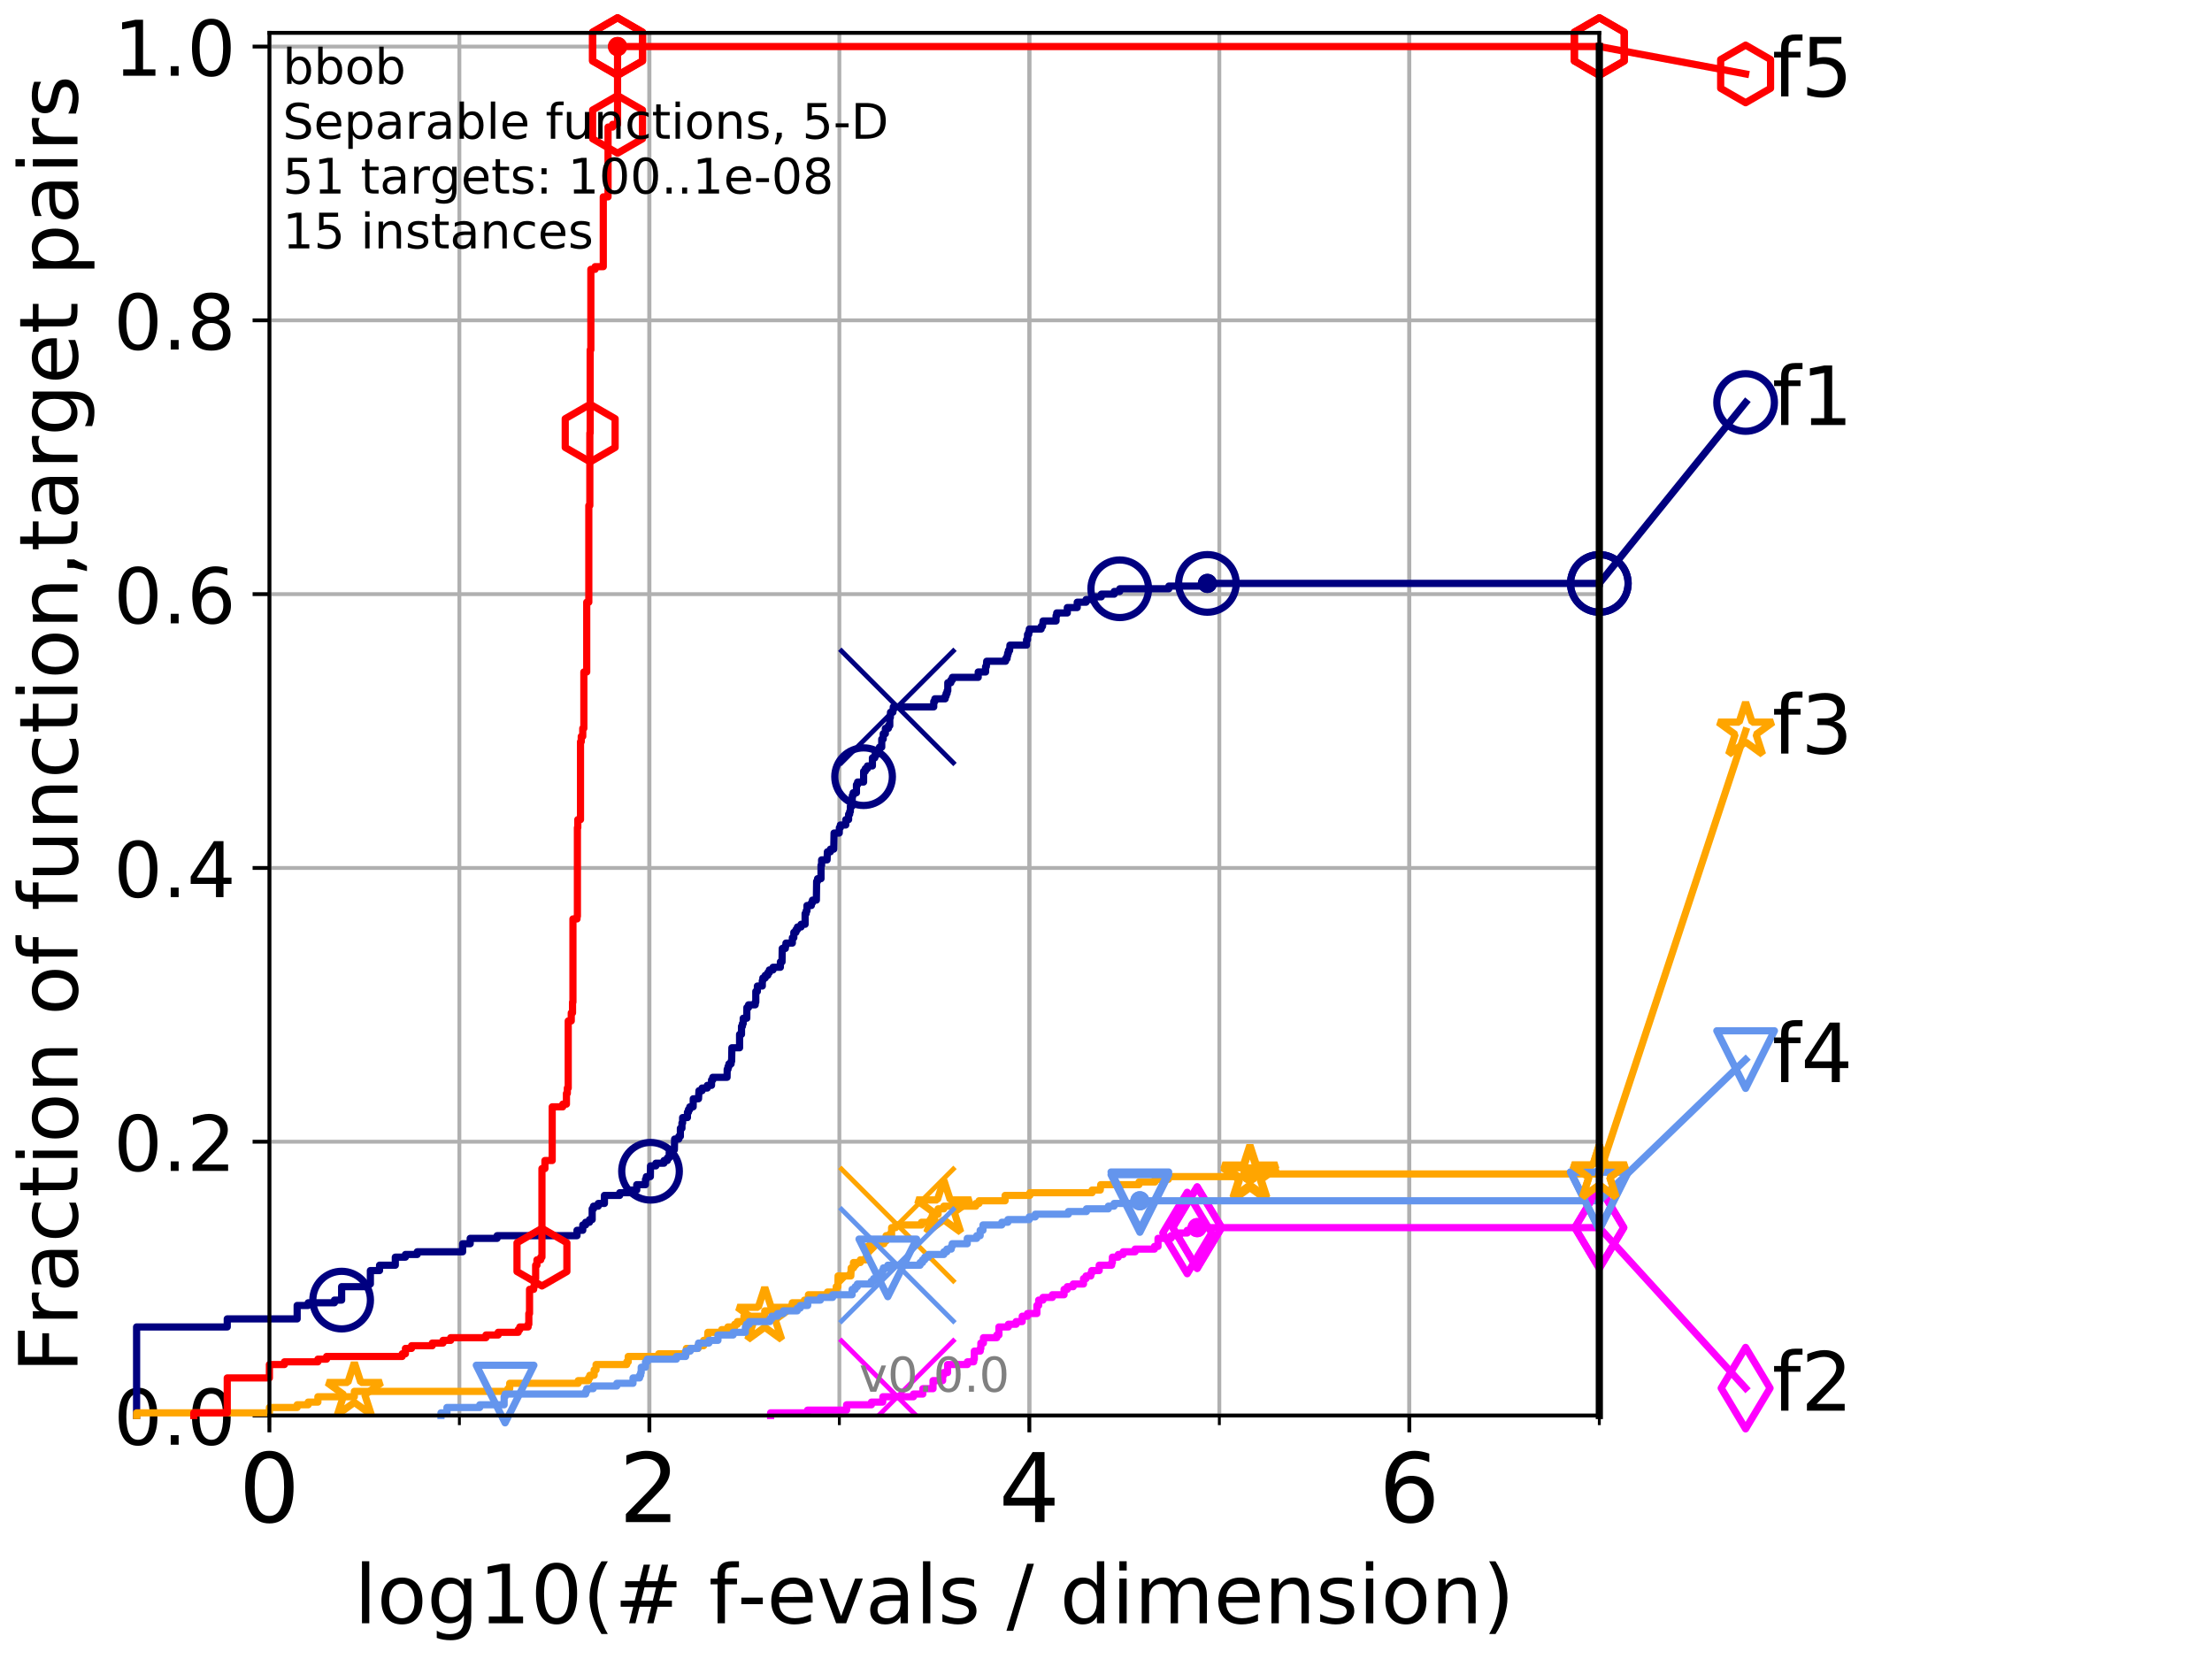 <?xml version="1.0" encoding="utf-8" standalone="no"?>
<!DOCTYPE svg PUBLIC "-//W3C//DTD SVG 1.1//EN"
  "http://www.w3.org/Graphics/SVG/1.1/DTD/svg11.dtd">
<!-- Created with matplotlib (http://matplotlib.org/) -->
<svg height="345.6pt" version="1.1" viewBox="0 0 460.8 345.6" width="460.8pt" xmlns="http://www.w3.org/2000/svg" xmlns:xlink="http://www.w3.org/1999/xlink">
 <defs>
  <style type="text/css">
*{stroke-linecap:butt;stroke-linejoin:round;}
  </style>
 </defs>
 <g id="figure_1">
  <g id="patch_1">
   <path d="M 0 345.6 
L 460.8 345.6 
L 460.8 0 
L 0 0 
z
" style="fill:#ffffff;"/>
  </g>
  <g id="axes_1">
   <g id="patch_2">
    <path d="M 56.12 294.88 
L 333.168 294.88 
L 333.168 6.845 
L 56.12 6.845 
z
" style="fill:#ffffff;"/>
   </g>
   <g id="matplotlib.axis_1">
    <g id="xtick_1">
     <g id="line2d_1">
      <path clip-path="url(#p314cc1caea)" d="M 56.12 294.88 
L 56.12 6.845 
" style="fill:none;stroke:#b0b0b0;stroke-linecap:square;stroke-width:0.8;"/>
     </g>
     <g id="line2d_2">
      <defs>
       <path d="M 0 0 
L 0 3.5 
" id="m7f5bc1ace6" style="stroke:#000000;stroke-width:0.8;"/>
      </defs>
      <g>
       <use style="stroke:#000000;stroke-width:0.8;" x="56.12" xlink:href="#m7f5bc1ace6" y="294.88"/>
      </g>
     </g>
     <g id="text_1">
      <!-- 0 -->
      <defs>
       <path d="M 31.781 66.406 
Q 24.172 66.406 20.328 58.906 
Q 16.5 51.422 16.5 36.375 
Q 16.5 21.391 20.328 13.891 
Q 24.172 6.391 31.781 6.391 
Q 39.453 6.391 43.281 13.891 
Q 47.125 21.391 47.125 36.375 
Q 47.125 51.422 43.281 58.906 
Q 39.453 66.406 31.781 66.406 
z
M 31.781 74.219 
Q 44.047 74.219 50.516 64.516 
Q 56.984 54.828 56.984 36.375 
Q 56.984 17.969 50.516 8.266 
Q 44.047 -1.422 31.781 -1.422 
Q 19.531 -1.422 13.062 8.266 
Q 6.594 17.969 6.594 36.375 
Q 6.594 54.828 13.062 64.516 
Q 19.531 74.219 31.781 74.219 
z
" id="DejaVuSans-30"/>
      </defs>
      <g transform="translate(49.758 317.077)scale(0.2 -0.2)">
       <use xlink:href="#DejaVuSans-30"/>
      </g>
     </g>
    </g>
    <g id="xtick_2">
     <g id="line2d_3">
      <path clip-path="url(#p314cc1caea)" d="M 135.277 294.88 
L 135.277 6.845 
" style="fill:none;stroke:#b0b0b0;stroke-linecap:square;stroke-width:0.8;"/>
     </g>
     <g id="line2d_4">
      <g>
       <use style="stroke:#000000;stroke-width:0.8;" x="135.277" xlink:href="#m7f5bc1ace6" y="294.88"/>
      </g>
     </g>
     <g id="text_2">
      <!-- 2 -->
      <defs>
       <path d="M 19.188 8.297 
L 53.609 8.297 
L 53.609 0 
L 7.328 0 
L 7.328 8.297 
Q 12.938 14.109 22.625 23.891 
Q 32.328 33.688 34.812 36.531 
Q 39.547 41.844 41.422 45.531 
Q 43.312 49.219 43.312 52.781 
Q 43.312 58.594 39.234 62.25 
Q 35.156 65.922 28.609 65.922 
Q 23.969 65.922 18.812 64.312 
Q 13.672 62.703 7.812 59.422 
L 7.812 69.391 
Q 13.766 71.781 18.938 73 
Q 24.125 74.219 28.422 74.219 
Q 39.75 74.219 46.484 68.547 
Q 53.219 62.891 53.219 53.422 
Q 53.219 48.922 51.531 44.891 
Q 49.859 40.875 45.406 35.406 
Q 44.188 33.984 37.641 27.219 
Q 31.109 20.453 19.188 8.297 
z
" id="DejaVuSans-32"/>
      </defs>
      <g transform="translate(128.914 317.077)scale(0.2 -0.2)">
       <use xlink:href="#DejaVuSans-32"/>
      </g>
     </g>
    </g>
    <g id="xtick_3">
     <g id="line2d_5">
      <path clip-path="url(#p314cc1caea)" d="M 214.433 294.88 
L 214.433 6.845 
" style="fill:none;stroke:#b0b0b0;stroke-linecap:square;stroke-width:0.8;"/>
     </g>
     <g id="line2d_6">
      <g>
       <use style="stroke:#000000;stroke-width:0.8;" x="214.433" xlink:href="#m7f5bc1ace6" y="294.88"/>
      </g>
     </g>
     <g id="text_3">
      <!-- 4 -->
      <defs>
       <path d="M 37.797 64.312 
L 12.891 25.391 
L 37.797 25.391 
z
M 35.203 72.906 
L 47.609 72.906 
L 47.609 25.391 
L 58.016 25.391 
L 58.016 17.188 
L 47.609 17.188 
L 47.609 0 
L 37.797 0 
L 37.797 17.188 
L 4.891 17.188 
L 4.891 26.703 
z
" id="DejaVuSans-34"/>
      </defs>
      <g transform="translate(208.071 317.077)scale(0.2 -0.2)">
       <use xlink:href="#DejaVuSans-34"/>
      </g>
     </g>
    </g>
    <g id="xtick_4">
     <g id="line2d_7">
      <path clip-path="url(#p314cc1caea)" d="M 293.59 294.88 
L 293.59 6.845 
" style="fill:none;stroke:#b0b0b0;stroke-linecap:square;stroke-width:0.8;"/>
     </g>
     <g id="line2d_8">
      <g>
       <use style="stroke:#000000;stroke-width:0.8;" x="293.59" xlink:href="#m7f5bc1ace6" y="294.88"/>
      </g>
     </g>
     <g id="text_4">
      <!-- 6 -->
      <defs>
       <path d="M 33.016 40.375 
Q 26.375 40.375 22.484 35.828 
Q 18.609 31.297 18.609 23.391 
Q 18.609 15.531 22.484 10.953 
Q 26.375 6.391 33.016 6.391 
Q 39.656 6.391 43.531 10.953 
Q 47.406 15.531 47.406 23.391 
Q 47.406 31.297 43.531 35.828 
Q 39.656 40.375 33.016 40.375 
z
M 52.594 71.297 
L 52.594 62.312 
Q 48.875 64.062 45.094 64.984 
Q 41.312 65.922 37.594 65.922 
Q 27.828 65.922 22.672 59.328 
Q 17.531 52.734 16.797 39.406 
Q 19.672 43.656 24.016 45.922 
Q 28.375 48.188 33.594 48.188 
Q 44.578 48.188 50.953 41.516 
Q 57.328 34.859 57.328 23.391 
Q 57.328 12.156 50.688 5.359 
Q 44.047 -1.422 33.016 -1.422 
Q 20.359 -1.422 13.672 8.266 
Q 6.984 17.969 6.984 36.375 
Q 6.984 53.656 15.188 63.938 
Q 23.391 74.219 37.203 74.219 
Q 40.922 74.219 44.703 73.484 
Q 48.484 72.75 52.594 71.297 
z
" id="DejaVuSans-36"/>
      </defs>
      <g transform="translate(287.227 317.077)scale(0.2 -0.2)">
       <use xlink:href="#DejaVuSans-36"/>
      </g>
     </g>
    </g>
    <g id="xtick_5">
     <g id="line2d_9">
      <path clip-path="url(#p314cc1caea)" d="M 56.12 294.88 
L 56.12 6.845 
" style="fill:none;stroke:#b0b0b0;stroke-linecap:square;stroke-width:0.8;"/>
     </g>
     <g id="line2d_10">
      <defs>
       <path d="M 0 0 
L 0 2 
" id="m2c75785738" style="stroke:#000000;stroke-width:0.6;"/>
      </defs>
      <g>
       <use style="stroke:#000000;stroke-width:0.6;" x="56.12" xlink:href="#m2c75785738" y="294.88"/>
      </g>
     </g>
    </g>
    <g id="xtick_6">
     <g id="line2d_11">
      <path clip-path="url(#p314cc1caea)" d="M 95.698 294.88 
L 95.698 6.845 
" style="fill:none;stroke:#b0b0b0;stroke-linecap:square;stroke-width:0.8;"/>
     </g>
     <g id="line2d_12">
      <g>
       <use style="stroke:#000000;stroke-width:0.6;" x="95.698" xlink:href="#m2c75785738" y="294.88"/>
      </g>
     </g>
    </g>
    <g id="xtick_7">
     <g id="line2d_13">
      <path clip-path="url(#p314cc1caea)" d="M 135.277 294.88 
L 135.277 6.845 
" style="fill:none;stroke:#b0b0b0;stroke-linecap:square;stroke-width:0.8;"/>
     </g>
     <g id="line2d_14">
      <g>
       <use style="stroke:#000000;stroke-width:0.6;" x="135.277" xlink:href="#m2c75785738" y="294.88"/>
      </g>
     </g>
    </g>
    <g id="xtick_8">
     <g id="line2d_15">
      <path clip-path="url(#p314cc1caea)" d="M 174.855 294.88 
L 174.855 6.845 
" style="fill:none;stroke:#b0b0b0;stroke-linecap:square;stroke-width:0.8;"/>
     </g>
     <g id="line2d_16">
      <g>
       <use style="stroke:#000000;stroke-width:0.6;" x="174.855" xlink:href="#m2c75785738" y="294.88"/>
      </g>
     </g>
    </g>
    <g id="xtick_9">
     <g id="line2d_17">
      <path clip-path="url(#p314cc1caea)" d="M 214.433 294.88 
L 214.433 6.845 
" style="fill:none;stroke:#b0b0b0;stroke-linecap:square;stroke-width:0.8;"/>
     </g>
     <g id="line2d_18">
      <g>
       <use style="stroke:#000000;stroke-width:0.6;" x="214.433" xlink:href="#m2c75785738" y="294.88"/>
      </g>
     </g>
    </g>
    <g id="xtick_10">
     <g id="line2d_19">
      <path clip-path="url(#p314cc1caea)" d="M 254.011 294.88 
L 254.011 6.845 
" style="fill:none;stroke:#b0b0b0;stroke-linecap:square;stroke-width:0.8;"/>
     </g>
     <g id="line2d_20">
      <g>
       <use style="stroke:#000000;stroke-width:0.6;" x="254.011" xlink:href="#m2c75785738" y="294.88"/>
      </g>
     </g>
    </g>
    <g id="xtick_11">
     <g id="line2d_21">
      <path clip-path="url(#p314cc1caea)" d="M 293.59 294.88 
L 293.59 6.845 
" style="fill:none;stroke:#b0b0b0;stroke-linecap:square;stroke-width:0.8;"/>
     </g>
     <g id="line2d_22">
      <g>
       <use style="stroke:#000000;stroke-width:0.6;" x="293.59" xlink:href="#m2c75785738" y="294.88"/>
      </g>
     </g>
    </g>
    <g id="xtick_12">
     <g id="line2d_23">
      <path clip-path="url(#p314cc1caea)" d="M 333.168 294.88 
L 333.168 6.845 
" style="fill:none;stroke:#b0b0b0;stroke-linecap:square;stroke-width:0.8;"/>
     </g>
     <g id="line2d_24">
      <g>
       <use style="stroke:#000000;stroke-width:0.6;" x="333.168" xlink:href="#m2c75785738" y="294.88"/>
      </g>
     </g>
    </g>
    <g id="text_5">
     <!-- log10(# f-evals / dimension) -->
     <defs>
      <path d="M 9.422 75.984 
L 18.406 75.984 
L 18.406 0 
L 9.422 0 
z
" id="DejaVuSans-6c"/>
      <path d="M 30.609 48.391 
Q 23.391 48.391 19.188 42.75 
Q 14.984 37.109 14.984 27.297 
Q 14.984 17.484 19.156 11.844 
Q 23.344 6.203 30.609 6.203 
Q 37.797 6.203 41.984 11.859 
Q 46.188 17.531 46.188 27.297 
Q 46.188 37.016 41.984 42.703 
Q 37.797 48.391 30.609 48.391 
z
M 30.609 56 
Q 42.328 56 49.016 48.375 
Q 55.719 40.766 55.719 27.297 
Q 55.719 13.875 49.016 6.219 
Q 42.328 -1.422 30.609 -1.422 
Q 18.844 -1.422 12.172 6.219 
Q 5.516 13.875 5.516 27.297 
Q 5.516 40.766 12.172 48.375 
Q 18.844 56 30.609 56 
z
" id="DejaVuSans-6f"/>
      <path d="M 45.406 27.984 
Q 45.406 37.75 41.375 43.109 
Q 37.359 48.484 30.078 48.484 
Q 22.859 48.484 18.828 43.109 
Q 14.797 37.75 14.797 27.984 
Q 14.797 18.266 18.828 12.891 
Q 22.859 7.516 30.078 7.516 
Q 37.359 7.516 41.375 12.891 
Q 45.406 18.266 45.406 27.984 
z
M 54.391 6.781 
Q 54.391 -7.172 48.188 -13.984 
Q 42 -20.797 29.203 -20.797 
Q 24.469 -20.797 20.266 -20.094 
Q 16.062 -19.391 12.109 -17.922 
L 12.109 -9.188 
Q 16.062 -11.328 19.922 -12.344 
Q 23.781 -13.375 27.781 -13.375 
Q 36.625 -13.375 41.016 -8.766 
Q 45.406 -4.156 45.406 5.172 
L 45.406 9.625 
Q 42.625 4.781 38.281 2.391 
Q 33.938 0 27.875 0 
Q 17.828 0 11.672 7.656 
Q 5.516 15.328 5.516 27.984 
Q 5.516 40.672 11.672 48.328 
Q 17.828 56 27.875 56 
Q 33.938 56 38.281 53.609 
Q 42.625 51.219 45.406 46.391 
L 45.406 54.688 
L 54.391 54.688 
z
" id="DejaVuSans-67"/>
      <path d="M 12.406 8.297 
L 28.516 8.297 
L 28.516 63.922 
L 10.984 60.406 
L 10.984 69.391 
L 28.422 72.906 
L 38.281 72.906 
L 38.281 8.297 
L 54.391 8.297 
L 54.391 0 
L 12.406 0 
z
" id="DejaVuSans-31"/>
      <path d="M 31 75.875 
Q 24.469 64.656 21.281 53.656 
Q 18.109 42.672 18.109 31.391 
Q 18.109 20.125 21.312 9.062 
Q 24.516 -2 31 -13.188 
L 23.188 -13.188 
Q 15.875 -1.703 12.234 9.375 
Q 8.594 20.453 8.594 31.391 
Q 8.594 42.281 12.203 53.312 
Q 15.828 64.359 23.188 75.875 
z
" id="DejaVuSans-28"/>
      <path d="M 51.125 44 
L 36.922 44 
L 32.812 27.688 
L 47.125 27.688 
z
M 43.797 71.781 
L 38.719 51.516 
L 52.984 51.516 
L 58.109 71.781 
L 65.922 71.781 
L 60.891 51.516 
L 76.125 51.516 
L 76.125 44 
L 58.984 44 
L 54.984 27.688 
L 70.516 27.688 
L 70.516 20.219 
L 53.078 20.219 
L 48 0 
L 40.188 0 
L 45.219 20.219 
L 30.906 20.219 
L 25.875 0 
L 18.016 0 
L 23.094 20.219 
L 7.719 20.219 
L 7.719 27.688 
L 24.906 27.688 
L 29 44 
L 13.281 44 
L 13.281 51.516 
L 30.906 51.516 
L 35.891 71.781 
z
" id="DejaVuSans-23"/>
      <path id="DejaVuSans-20"/>
      <path d="M 37.109 75.984 
L 37.109 68.5 
L 28.516 68.5 
Q 23.688 68.5 21.797 66.547 
Q 19.922 64.594 19.922 59.516 
L 19.922 54.688 
L 34.719 54.688 
L 34.719 47.703 
L 19.922 47.703 
L 19.922 0 
L 10.891 0 
L 10.891 47.703 
L 2.297 47.703 
L 2.297 54.688 
L 10.891 54.688 
L 10.891 58.5 
Q 10.891 67.625 15.141 71.797 
Q 19.391 75.984 28.609 75.984 
z
" id="DejaVuSans-66"/>
      <path d="M 4.891 31.391 
L 31.203 31.391 
L 31.203 23.391 
L 4.891 23.391 
z
" id="DejaVuSans-2d"/>
      <path d="M 56.203 29.594 
L 56.203 25.203 
L 14.891 25.203 
Q 15.484 15.922 20.484 11.062 
Q 25.484 6.203 34.422 6.203 
Q 39.594 6.203 44.453 7.469 
Q 49.312 8.734 54.109 11.281 
L 54.109 2.781 
Q 49.266 0.734 44.188 -0.344 
Q 39.109 -1.422 33.891 -1.422 
Q 20.797 -1.422 13.156 6.188 
Q 5.516 13.812 5.516 26.812 
Q 5.516 40.234 12.766 48.109 
Q 20.016 56 32.328 56 
Q 43.359 56 49.781 48.891 
Q 56.203 41.797 56.203 29.594 
z
M 47.219 32.234 
Q 47.125 39.594 43.094 43.984 
Q 39.062 48.391 32.422 48.391 
Q 24.906 48.391 20.391 44.141 
Q 15.875 39.891 15.188 32.172 
z
" id="DejaVuSans-65"/>
      <path d="M 2.984 54.688 
L 12.5 54.688 
L 29.594 8.797 
L 46.688 54.688 
L 56.203 54.688 
L 35.688 0 
L 23.484 0 
z
" id="DejaVuSans-76"/>
      <path d="M 34.281 27.484 
Q 23.391 27.484 19.188 25 
Q 14.984 22.516 14.984 16.5 
Q 14.984 11.719 18.141 8.906 
Q 21.297 6.109 26.703 6.109 
Q 34.188 6.109 38.703 11.406 
Q 43.219 16.703 43.219 25.484 
L 43.219 27.484 
z
M 52.203 31.203 
L 52.203 0 
L 43.219 0 
L 43.219 8.297 
Q 40.141 3.328 35.547 0.953 
Q 30.953 -1.422 24.312 -1.422 
Q 15.922 -1.422 10.953 3.297 
Q 6 8.016 6 15.922 
Q 6 25.141 12.172 29.828 
Q 18.359 34.516 30.609 34.516 
L 43.219 34.516 
L 43.219 35.406 
Q 43.219 41.609 39.141 45 
Q 35.062 48.391 27.688 48.391 
Q 23 48.391 18.547 47.266 
Q 14.109 46.141 10.016 43.891 
L 10.016 52.203 
Q 14.938 54.109 19.578 55.047 
Q 24.219 56 28.609 56 
Q 40.484 56 46.344 49.844 
Q 52.203 43.703 52.203 31.203 
z
" id="DejaVuSans-61"/>
      <path d="M 44.281 53.078 
L 44.281 44.578 
Q 40.484 46.531 36.375 47.5 
Q 32.281 48.484 27.875 48.484 
Q 21.188 48.484 17.844 46.438 
Q 14.5 44.391 14.5 40.281 
Q 14.5 37.156 16.891 35.375 
Q 19.281 33.594 26.516 31.984 
L 29.594 31.297 
Q 39.156 29.25 43.188 25.516 
Q 47.219 21.781 47.219 15.094 
Q 47.219 7.469 41.188 3.016 
Q 35.156 -1.422 24.609 -1.422 
Q 20.219 -1.422 15.453 -0.562 
Q 10.688 0.297 5.422 2 
L 5.422 11.281 
Q 10.406 8.688 15.234 7.391 
Q 20.062 6.109 24.812 6.109 
Q 31.156 6.109 34.562 8.281 
Q 37.984 10.453 37.984 14.406 
Q 37.984 18.062 35.516 20.016 
Q 33.062 21.969 24.703 23.781 
L 21.578 24.516 
Q 13.234 26.266 9.516 29.906 
Q 5.812 33.547 5.812 39.891 
Q 5.812 47.609 11.281 51.797 
Q 16.75 56 26.812 56 
Q 31.781 56 36.172 55.266 
Q 40.578 54.547 44.281 53.078 
z
" id="DejaVuSans-73"/>
      <path d="M 25.391 72.906 
L 33.688 72.906 
L 8.297 -9.281 
L 0 -9.281 
z
" id="DejaVuSans-2f"/>
      <path d="M 45.406 46.391 
L 45.406 75.984 
L 54.391 75.984 
L 54.391 0 
L 45.406 0 
L 45.406 8.203 
Q 42.578 3.328 38.25 0.953 
Q 33.938 -1.422 27.875 -1.422 
Q 17.969 -1.422 11.734 6.484 
Q 5.516 14.406 5.516 27.297 
Q 5.516 40.188 11.734 48.094 
Q 17.969 56 27.875 56 
Q 33.938 56 38.25 53.625 
Q 42.578 51.266 45.406 46.391 
z
M 14.797 27.297 
Q 14.797 17.391 18.875 11.75 
Q 22.953 6.109 30.078 6.109 
Q 37.203 6.109 41.297 11.75 
Q 45.406 17.391 45.406 27.297 
Q 45.406 37.203 41.297 42.844 
Q 37.203 48.484 30.078 48.484 
Q 22.953 48.484 18.875 42.844 
Q 14.797 37.203 14.797 27.297 
z
" id="DejaVuSans-64"/>
      <path d="M 9.422 54.688 
L 18.406 54.688 
L 18.406 0 
L 9.422 0 
z
M 9.422 75.984 
L 18.406 75.984 
L 18.406 64.594 
L 9.422 64.594 
z
" id="DejaVuSans-69"/>
      <path d="M 52 44.188 
Q 55.375 50.25 60.062 53.125 
Q 64.75 56 71.094 56 
Q 79.641 56 84.281 50.016 
Q 88.922 44.047 88.922 33.016 
L 88.922 0 
L 79.891 0 
L 79.891 32.719 
Q 79.891 40.578 77.094 44.375 
Q 74.312 48.188 68.609 48.188 
Q 61.625 48.188 57.562 43.547 
Q 53.516 38.922 53.516 30.906 
L 53.516 0 
L 44.484 0 
L 44.484 32.719 
Q 44.484 40.625 41.703 44.406 
Q 38.922 48.188 33.109 48.188 
Q 26.219 48.188 22.156 43.531 
Q 18.109 38.875 18.109 30.906 
L 18.109 0 
L 9.078 0 
L 9.078 54.688 
L 18.109 54.688 
L 18.109 46.188 
Q 21.188 51.219 25.484 53.609 
Q 29.781 56 35.688 56 
Q 41.656 56 45.828 52.969 
Q 50 49.953 52 44.188 
z
" id="DejaVuSans-6d"/>
      <path d="M 54.891 33.016 
L 54.891 0 
L 45.906 0 
L 45.906 32.719 
Q 45.906 40.484 42.875 44.328 
Q 39.844 48.188 33.797 48.188 
Q 26.516 48.188 22.312 43.547 
Q 18.109 38.922 18.109 30.906 
L 18.109 0 
L 9.078 0 
L 9.078 54.688 
L 18.109 54.688 
L 18.109 46.188 
Q 21.344 51.125 25.703 53.562 
Q 30.078 56 35.797 56 
Q 45.219 56 50.047 50.172 
Q 54.891 44.344 54.891 33.016 
z
" id="DejaVuSans-6e"/>
      <path d="M 8.016 75.875 
L 15.828 75.875 
Q 23.141 64.359 26.781 53.312 
Q 30.422 42.281 30.422 31.391 
Q 30.422 20.453 26.781 9.375 
Q 23.141 -1.703 15.828 -13.188 
L 8.016 -13.188 
Q 14.5 -2 17.703 9.062 
Q 20.906 20.125 20.906 31.391 
Q 20.906 42.672 17.703 53.656 
Q 14.5 64.656 8.016 75.875 
z
" id="DejaVuSans-29"/>
     </defs>
     <g transform="translate(73.803 338.154)scale(0.17 -0.17)">
      <use xlink:href="#DejaVuSans-6c"/>
      <use x="27.783" xlink:href="#DejaVuSans-6f"/>
      <use x="88.965" xlink:href="#DejaVuSans-67"/>
      <use x="152.441" xlink:href="#DejaVuSans-31"/>
      <use x="216.064" xlink:href="#DejaVuSans-30"/>
      <use x="279.688" xlink:href="#DejaVuSans-28"/>
      <use x="318.701" xlink:href="#DejaVuSans-23"/>
      <use x="402.49" xlink:href="#DejaVuSans-20"/>
      <use x="434.277" xlink:href="#DejaVuSans-66"/>
      <use x="469.404" xlink:href="#DejaVuSans-2d"/>
      <use x="505.488" xlink:href="#DejaVuSans-65"/>
      <use x="567.012" xlink:href="#DejaVuSans-76"/>
      <use x="626.191" xlink:href="#DejaVuSans-61"/>
      <use x="687.471" xlink:href="#DejaVuSans-6c"/>
      <use x="715.254" xlink:href="#DejaVuSans-73"/>
      <use x="767.354" xlink:href="#DejaVuSans-20"/>
      <use x="799.141" xlink:href="#DejaVuSans-2f"/>
      <use x="832.832" xlink:href="#DejaVuSans-20"/>
      <use x="864.619" xlink:href="#DejaVuSans-64"/>
      <use x="928.096" xlink:href="#DejaVuSans-69"/>
      <use x="955.879" xlink:href="#DejaVuSans-6d"/>
      <use x="1053.291" xlink:href="#DejaVuSans-65"/>
      <use x="1114.814" xlink:href="#DejaVuSans-6e"/>
      <use x="1178.193" xlink:href="#DejaVuSans-73"/>
      <use x="1230.293" xlink:href="#DejaVuSans-69"/>
      <use x="1258.076" xlink:href="#DejaVuSans-6f"/>
      <use x="1319.258" xlink:href="#DejaVuSans-6e"/>
      <use x="1382.637" xlink:href="#DejaVuSans-29"/>
     </g>
    </g>
   </g>
   <g id="matplotlib.axis_2">
    <g id="ytick_1">
     <g id="line2d_25">
      <path clip-path="url(#p314cc1caea)" d="M 56.12 294.88 
L 333.168 294.88 
" style="fill:none;stroke:#b0b0b0;stroke-linecap:square;stroke-width:0.8;"/>
     </g>
     <g id="line2d_26">
      <defs>
       <path d="M 0 0 
L -3.5 0 
" id="m887c1c9cee" style="stroke:#000000;stroke-width:0.8;"/>
      </defs>
      <g>
       <use style="stroke:#000000;stroke-width:0.8;" x="56.12" xlink:href="#m887c1c9cee" y="294.88"/>
      </g>
     </g>
     <g id="text_6">
      <!-- 0.0 -->
      <defs>
       <path d="M 10.688 12.406 
L 21 12.406 
L 21 0 
L 10.688 0 
z
" id="DejaVuSans-2e"/>
      </defs>
      <g transform="translate(23.675 300.959)scale(0.16 -0.16)">
       <use xlink:href="#DejaVuSans-30"/>
       <use x="63.623" xlink:href="#DejaVuSans-2e"/>
       <use x="95.41" xlink:href="#DejaVuSans-30"/>
      </g>
     </g>
    </g>
    <g id="ytick_2">
     <g id="line2d_27">
      <path clip-path="url(#p314cc1caea)" d="M 56.12 237.843 
L 333.168 237.843 
" style="fill:none;stroke:#b0b0b0;stroke-linecap:square;stroke-width:0.8;"/>
     </g>
     <g id="line2d_28">
      <g>
       <use style="stroke:#000000;stroke-width:0.8;" x="56.12" xlink:href="#m887c1c9cee" y="237.843"/>
      </g>
     </g>
     <g id="text_7">
      <!-- 0.2 -->
      <g transform="translate(23.675 243.922)scale(0.16 -0.16)">
       <use xlink:href="#DejaVuSans-30"/>
       <use x="63.623" xlink:href="#DejaVuSans-2e"/>
       <use x="95.41" xlink:href="#DejaVuSans-32"/>
      </g>
     </g>
    </g>
    <g id="ytick_3">
     <g id="line2d_29">
      <path clip-path="url(#p314cc1caea)" d="M 56.12 180.807 
L 333.168 180.807 
" style="fill:none;stroke:#b0b0b0;stroke-linecap:square;stroke-width:0.8;"/>
     </g>
     <g id="line2d_30">
      <g>
       <use style="stroke:#000000;stroke-width:0.8;" x="56.12" xlink:href="#m887c1c9cee" y="180.807"/>
      </g>
     </g>
     <g id="text_8">
      <!-- 0.4 -->
      <g transform="translate(23.675 186.886)scale(0.16 -0.16)">
       <use xlink:href="#DejaVuSans-30"/>
       <use x="63.623" xlink:href="#DejaVuSans-2e"/>
       <use x="95.41" xlink:href="#DejaVuSans-34"/>
      </g>
     </g>
    </g>
    <g id="ytick_4">
     <g id="line2d_31">
      <path clip-path="url(#p314cc1caea)" d="M 56.12 123.77 
L 333.168 123.77 
" style="fill:none;stroke:#b0b0b0;stroke-linecap:square;stroke-width:0.8;"/>
     </g>
     <g id="line2d_32">
      <g>
       <use style="stroke:#000000;stroke-width:0.8;" x="56.12" xlink:href="#m887c1c9cee" y="123.77"/>
      </g>
     </g>
     <g id="text_9">
      <!-- 0.6 -->
      <g transform="translate(23.675 129.849)scale(0.16 -0.16)">
       <use xlink:href="#DejaVuSans-30"/>
       <use x="63.623" xlink:href="#DejaVuSans-2e"/>
       <use x="95.41" xlink:href="#DejaVuSans-36"/>
      </g>
     </g>
    </g>
    <g id="ytick_5">
     <g id="line2d_33">
      <path clip-path="url(#p314cc1caea)" d="M 56.12 66.734 
L 333.168 66.734 
" style="fill:none;stroke:#b0b0b0;stroke-linecap:square;stroke-width:0.8;"/>
     </g>
     <g id="line2d_34">
      <g>
       <use style="stroke:#000000;stroke-width:0.8;" x="56.12" xlink:href="#m887c1c9cee" y="66.734"/>
      </g>
     </g>
     <g id="text_10">
      <!-- 0.8 -->
      <defs>
       <path d="M 31.781 34.625 
Q 24.75 34.625 20.719 30.859 
Q 16.703 27.094 16.703 20.516 
Q 16.703 13.922 20.719 10.156 
Q 24.75 6.391 31.781 6.391 
Q 38.812 6.391 42.859 10.172 
Q 46.922 13.969 46.922 20.516 
Q 46.922 27.094 42.891 30.859 
Q 38.875 34.625 31.781 34.625 
z
M 21.922 38.812 
Q 15.578 40.375 12.031 44.719 
Q 8.5 49.078 8.5 55.328 
Q 8.5 64.062 14.719 69.141 
Q 20.953 74.219 31.781 74.219 
Q 42.672 74.219 48.875 69.141 
Q 55.078 64.062 55.078 55.328 
Q 55.078 49.078 51.531 44.719 
Q 48 40.375 41.703 38.812 
Q 48.828 37.156 52.797 32.312 
Q 56.781 27.484 56.781 20.516 
Q 56.781 9.906 50.312 4.234 
Q 43.844 -1.422 31.781 -1.422 
Q 19.734 -1.422 13.25 4.234 
Q 6.781 9.906 6.781 20.516 
Q 6.781 27.484 10.781 32.312 
Q 14.797 37.156 21.922 38.812 
z
M 18.312 54.391 
Q 18.312 48.734 21.844 45.562 
Q 25.391 42.391 31.781 42.391 
Q 38.141 42.391 41.719 45.562 
Q 45.312 48.734 45.312 54.391 
Q 45.312 60.062 41.719 63.234 
Q 38.141 66.406 31.781 66.406 
Q 25.391 66.406 21.844 63.234 
Q 18.312 60.062 18.312 54.391 
z
" id="DejaVuSans-38"/>
      </defs>
      <g transform="translate(23.675 72.812)scale(0.16 -0.16)">
       <use xlink:href="#DejaVuSans-30"/>
       <use x="63.623" xlink:href="#DejaVuSans-2e"/>
       <use x="95.41" xlink:href="#DejaVuSans-38"/>
      </g>
     </g>
    </g>
    <g id="ytick_6">
     <g id="line2d_35">
      <path clip-path="url(#p314cc1caea)" d="M 56.12 9.697 
L 333.168 9.697 
" style="fill:none;stroke:#b0b0b0;stroke-linecap:square;stroke-width:0.8;"/>
     </g>
     <g id="line2d_36">
      <g>
       <use style="stroke:#000000;stroke-width:0.8;" x="56.12" xlink:href="#m887c1c9cee" y="9.697"/>
      </g>
     </g>
     <g id="text_11">
      <!-- 1.0 -->
      <g transform="translate(23.675 15.776)scale(0.16 -0.16)">
       <use xlink:href="#DejaVuSans-31"/>
       <use x="63.623" xlink:href="#DejaVuSans-2e"/>
       <use x="95.41" xlink:href="#DejaVuSans-30"/>
      </g>
     </g>
    </g>
    <g id="text_12">
     <!-- Fraction of function,target pairs -->
     <defs>
      <path d="M 9.812 72.906 
L 51.703 72.906 
L 51.703 64.594 
L 19.672 64.594 
L 19.672 43.109 
L 48.578 43.109 
L 48.578 34.812 
L 19.672 34.812 
L 19.672 0 
L 9.812 0 
z
" id="DejaVuSans-46"/>
      <path d="M 41.109 46.297 
Q 39.594 47.172 37.812 47.578 
Q 36.031 48 33.891 48 
Q 26.266 48 22.188 43.047 
Q 18.109 38.094 18.109 28.812 
L 18.109 0 
L 9.078 0 
L 9.078 54.688 
L 18.109 54.688 
L 18.109 46.188 
Q 20.953 51.172 25.484 53.578 
Q 30.031 56 36.531 56 
Q 37.453 56 38.578 55.875 
Q 39.703 55.766 41.062 55.516 
z
" id="DejaVuSans-72"/>
      <path d="M 48.781 52.594 
L 48.781 44.188 
Q 44.969 46.297 41.141 47.344 
Q 37.312 48.391 33.406 48.391 
Q 24.656 48.391 19.812 42.844 
Q 14.984 37.312 14.984 27.297 
Q 14.984 17.281 19.812 11.734 
Q 24.656 6.203 33.406 6.203 
Q 37.312 6.203 41.141 7.25 
Q 44.969 8.297 48.781 10.406 
L 48.781 2.094 
Q 45.016 0.344 40.984 -0.531 
Q 36.969 -1.422 32.422 -1.422 
Q 20.062 -1.422 12.781 6.344 
Q 5.516 14.109 5.516 27.297 
Q 5.516 40.672 12.859 48.328 
Q 20.219 56 33.016 56 
Q 37.156 56 41.109 55.141 
Q 45.062 54.297 48.781 52.594 
z
" id="DejaVuSans-63"/>
      <path d="M 18.312 70.219 
L 18.312 54.688 
L 36.812 54.688 
L 36.812 47.703 
L 18.312 47.703 
L 18.312 18.016 
Q 18.312 11.328 20.141 9.422 
Q 21.969 7.516 27.594 7.516 
L 36.812 7.516 
L 36.812 0 
L 27.594 0 
Q 17.188 0 13.234 3.875 
Q 9.281 7.766 9.281 18.016 
L 9.281 47.703 
L 2.688 47.703 
L 2.688 54.688 
L 9.281 54.688 
L 9.281 70.219 
z
" id="DejaVuSans-74"/>
      <path d="M 8.5 21.578 
L 8.5 54.688 
L 17.484 54.688 
L 17.484 21.922 
Q 17.484 14.156 20.5 10.266 
Q 23.531 6.391 29.594 6.391 
Q 36.859 6.391 41.078 11.031 
Q 45.312 15.672 45.312 23.688 
L 45.312 54.688 
L 54.297 54.688 
L 54.297 0 
L 45.312 0 
L 45.312 8.406 
Q 42.047 3.422 37.719 1 
Q 33.406 -1.422 27.688 -1.422 
Q 18.266 -1.422 13.375 4.438 
Q 8.5 10.297 8.5 21.578 
z
M 31.109 56 
z
" id="DejaVuSans-75"/>
      <path d="M 11.719 12.406 
L 22.016 12.406 
L 22.016 4 
L 14.016 -11.625 
L 7.719 -11.625 
L 11.719 4 
z
" id="DejaVuSans-2c"/>
      <path d="M 18.109 8.203 
L 18.109 -20.797 
L 9.078 -20.797 
L 9.078 54.688 
L 18.109 54.688 
L 18.109 46.391 
Q 20.953 51.266 25.266 53.625 
Q 29.594 56 35.594 56 
Q 45.562 56 51.781 48.094 
Q 58.016 40.188 58.016 27.297 
Q 58.016 14.406 51.781 6.484 
Q 45.562 -1.422 35.594 -1.422 
Q 29.594 -1.422 25.266 0.953 
Q 20.953 3.328 18.109 8.203 
z
M 48.688 27.297 
Q 48.688 37.203 44.609 42.844 
Q 40.531 48.484 33.406 48.484 
Q 26.266 48.484 22.188 42.844 
Q 18.109 37.203 18.109 27.297 
Q 18.109 17.391 22.188 11.75 
Q 26.266 6.109 33.406 6.109 
Q 40.531 6.109 44.609 11.75 
Q 48.688 17.391 48.688 27.297 
z
" id="DejaVuSans-70"/>
     </defs>
     <g transform="translate(16.14 286.002)rotate(-90)scale(0.17 -0.17)">
      <use xlink:href="#DejaVuSans-46"/>
      <use x="57.41" xlink:href="#DejaVuSans-72"/>
      <use x="98.523" xlink:href="#DejaVuSans-61"/>
      <use x="159.803" xlink:href="#DejaVuSans-63"/>
      <use x="214.783" xlink:href="#DejaVuSans-74"/>
      <use x="253.992" xlink:href="#DejaVuSans-69"/>
      <use x="281.775" xlink:href="#DejaVuSans-6f"/>
      <use x="342.957" xlink:href="#DejaVuSans-6e"/>
      <use x="406.336" xlink:href="#DejaVuSans-20"/>
      <use x="438.123" xlink:href="#DejaVuSans-6f"/>
      <use x="499.305" xlink:href="#DejaVuSans-66"/>
      <use x="534.51" xlink:href="#DejaVuSans-20"/>
      <use x="566.297" xlink:href="#DejaVuSans-66"/>
      <use x="601.502" xlink:href="#DejaVuSans-75"/>
      <use x="664.881" xlink:href="#DejaVuSans-6e"/>
      <use x="728.26" xlink:href="#DejaVuSans-63"/>
      <use x="783.24" xlink:href="#DejaVuSans-74"/>
      <use x="822.449" xlink:href="#DejaVuSans-69"/>
      <use x="850.232" xlink:href="#DejaVuSans-6f"/>
      <use x="911.414" xlink:href="#DejaVuSans-6e"/>
      <use x="974.793" xlink:href="#DejaVuSans-2c"/>
      <use x="1006.58" xlink:href="#DejaVuSans-74"/>
      <use x="1045.789" xlink:href="#DejaVuSans-61"/>
      <use x="1107.068" xlink:href="#DejaVuSans-72"/>
      <use x="1148.166" xlink:href="#DejaVuSans-67"/>
      <use x="1211.643" xlink:href="#DejaVuSans-65"/>
      <use x="1273.166" xlink:href="#DejaVuSans-74"/>
      <use x="1312.375" xlink:href="#DejaVuSans-20"/>
      <use x="1344.162" xlink:href="#DejaVuSans-70"/>
      <use x="1407.639" xlink:href="#DejaVuSans-61"/>
      <use x="1468.918" xlink:href="#DejaVuSans-69"/>
      <use x="1496.701" xlink:href="#DejaVuSans-72"/>
      <use x="1537.814" xlink:href="#DejaVuSans-73"/>
     </g>
    </g>
   </g>
   <g id="line2d_37">
    <defs>
     <path d="M 0 1.5 
C 0.398 1.5 0.779 1.342 1.061 1.061 
C 1.342 0.779 1.5 0.398 1.5 0 
C 1.5 -0.398 1.342 -0.779 1.061 -1.061 
C 0.779 -1.342 0.398 -1.5 0 -1.5 
C -0.398 -1.5 -0.779 -1.342 -1.061 -1.061 
C -1.342 -0.779 -1.5 -0.398 -1.5 0 
C -1.5 0.398 -1.342 0.779 -1.061 1.061 
C -0.779 1.342 -0.398 1.5 0 1.5 
z
" id="m932fd64fff" style="stroke:#000080;"/>
    </defs>
    <g>
     <use style="fill:#000080;stroke:#000080;" x="251.528" xlink:href="#m932fd64fff" y="121.534"/>
     <use style="fill:#000080;stroke:#000080;" x="251.528" xlink:href="#m932fd64fff" y="121.534"/>
    </g>
   </g>
   <g id="line2d_38">
    <path d="M 28.456 294.88 
L 28.456 276.427 
L 47.34 276.427 
L 47.34 274.749 
L 61.903 274.749 
L 61.903 271.954 
L 64.199 271.954 
L 64.199 271.394 
L 69.673 271.394 
L 69.673 270.835 
L 71.168 270.835 
L 71.168 268.039 
L 76.113 268.039 
L 76.113 267.48 
L 77.155 267.48 
L 77.155 264.684 
L 79.067 264.684 
L 79.067 263.566 
L 82.351 263.566 
L 82.351 261.888 
L 84.458 261.888 
L 84.458 261.329 
L 86.918 261.329 
L 86.918 260.77 
L 96.372 260.77 
L 96.372 259.092 
L 97.95 259.092 
L 97.95 257.974 
L 103.561 257.974 
L 103.561 257.415 
L 120.201 257.415 
L 120.201 256.296 
L 121.398 256.296 
L 121.398 255.178 
L 122.004 255.178 
L 122.004 254.619 
L 122.803 254.619 
L 122.803 254.06 
L 123.362 254.06 
L 123.362 251.823 
L 123.635 251.823 
L 123.635 251.264 
L 124.621 251.264 
L 124.621 250.705 
L 125.913 250.705 
L 125.913 249.027 
L 129.097 249.027 
L 129.097 248.468 
L 131.398 248.468 
L 131.398 247.909 
L 132.644 247.909 
L 132.644 246.79 
L 134.467 246.79 
L 134.467 245.672 
L 134.646 245.672 
L 134.646 245.113 
L 135.482 245.113 
L 135.516 242.876 
L 136.631 242.876 
L 136.631 242.317 
L 138.324 242.317 
L 138.324 241.758 
L 139.029 241.758 
L 139.029 241.199 
L 139.412 241.199 
L 139.412 240.08 
L 139.68 240.08 
L 139.68 239.521 
L 140.486 239.521 
L 140.537 237.284 
L 141.4 237.284 
L 141.4 236.725 
L 141.734 236.725 
L 141.734 235.048 
L 142.062 235.048 
L 142.062 233.929 
L 142.2 233.929 
L 142.2 232.811 
L 143.204 232.811 
L 143.204 231.692 
L 143.42 231.692 
L 143.42 231.133 
L 143.696 231.133 
L 143.696 230.574 
L 144.397 230.574 
L 144.418 228.896 
L 145.513 228.896 
L 145.607 227.219 
L 146.255 227.219 
L 146.255 226.66 
L 147.345 226.66 
L 147.345 226.101 
L 148.225 226.101 
L 148.225 224.982 
L 148.482 224.982 
L 148.482 224.423 
L 151.461 224.423 
L 151.488 222.745 
L 151.661 222.745 
L 151.661 222.186 
L 151.845 222.186 
L 151.845 221.627 
L 152.298 221.627 
L 152.298 221.068 
L 152.413 221.068 
L 152.463 218.272 
L 154.068 218.272 
L 154.068 215.476 
L 154.467 215.476 
L 154.467 213.799 
L 154.657 213.799 
L 154.657 213.239 
L 154.823 213.239 
L 154.823 212.121 
L 155.568 212.121 
L 155.589 209.884 
L 155.933 209.884 
L 155.933 209.325 
L 157.323 209.325 
L 157.323 208.766 
L 157.446 208.766 
L 157.446 206.529 
L 157.774 206.529 
L 157.774 205.411 
L 158.802 205.411 
L 158.802 204.292 
L 158.915 204.292 
L 158.915 203.733 
L 159.412 203.733 
L 159.412 203.174 
L 159.952 203.174 
L 159.952 202.615 
L 160.268 202.615 
L 160.268 202.056 
L 161.03 202.056 
L 161.03 201.497 
L 162.565 201.497 
L 162.565 200.378 
L 162.913 200.378 
L 162.954 197.582 
L 163.602 197.582 
L 163.602 197.023 
L 163.727 197.023 
L 163.727 196.464 
L 165.06 196.464 
L 165.066 195.346 
L 165.367 195.346 
L 165.367 194.227 
L 165.809 194.227 
L 165.809 193.668 
L 166.12 193.668 
L 166.12 193.109 
L 166.875 193.109 
L 166.875 192.55 
L 167.718 192.55 
L 167.718 190.313 
L 167.94 190.313 
L 167.94 189.754 
L 168.109 189.754 
L 168.109 188.635 
L 169.021 188.635 
L 169.021 188.076 
L 169.246 188.076 
L 169.246 187.517 
L 170.065 187.517 
L 170.12 183.603 
L 170.313 183.603 
L 170.313 183.044 
L 171.032 183.044 
L 171.032 180.248 
L 171.156 180.248 
L 171.156 179.129 
L 172.298 179.129 
L 172.354 177.452 
L 172.99 177.452 
L 172.99 176.893 
L 173.685 176.893 
L 173.751 173.537 
L 174.827 173.537 
L 174.855 172.419 
L 175.063 172.419 
L 175.063 171.86 
L 176.187 171.86 
L 176.187 170.742 
L 176.778 170.742 
L 176.778 169.623 
L 177.001 169.623 
L 177.001 169.064 
L 177.143 169.064 
L 177.143 167.946 
L 177.512 167.946 
L 177.554 165.709 
L 177.735 165.709 
L 177.735 165.15 
L 178.413 165.15 
L 178.413 163.472 
L 178.652 163.472 
L 178.652 162.913 
L 179.901 162.913 
L 179.911 160.676 
L 180.261 160.676 
L 180.261 160.117 
L 180.702 160.117 
L 180.702 159.558 
L 181.739 159.558 
L 181.739 157.88 
L 182.234 157.88 
L 182.234 157.321 
L 182.549 157.321 
L 182.549 156.762 
L 182.767 156.762 
L 182.767 156.203 
L 183.209 156.203 
L 183.209 155.644 
L 183.682 155.644 
L 183.682 153.966 
L 183.988 153.966 
L 183.988 152.848 
L 184.435 152.848 
L 184.435 151.729 
L 185.07 151.729 
L 185.07 151.17 
L 185.355 151.17 
L 185.355 149.493 
L 185.477 149.493 
L 185.511 148.374 
L 186.003 148.374 
L 186.089 147.256 
L 194.515 147.256 
L 194.516 146.138 
L 194.748 146.138 
L 194.748 145.578 
L 196.895 145.578 
L 196.895 145.019 
L 197.091 145.019 
L 197.091 144.46 
L 197.303 144.46 
L 197.303 143.901 
L 197.442 143.901 
L 197.442 142.223 
L 198.081 142.223 
L 198.081 141.664 
L 198.393 141.664 
L 198.393 141.105 
L 203.78 141.105 
L 203.78 139.987 
L 205.313 139.987 
L 205.313 138.868 
L 205.47 138.868 
L 205.546 137.75 
L 209.482 137.75 
L 209.482 137.191 
L 209.792 137.191 
L 209.792 136.631 
L 209.91 136.631 
L 209.91 136.072 
L 210.078 136.072 
L 210.078 135.513 
L 210.321 135.513 
L 210.387 134.395 
L 213.848 134.395 
L 213.848 133.276 
L 214.054 133.276 
L 214.054 132.158 
L 214.3 132.158 
L 214.3 131.599 
L 214.422 131.599 
L 214.422 131.04 
L 216.892 131.04 
L 216.892 130.48 
L 217.171 130.48 
L 217.281 129.362 
L 219.997 129.362 
L 219.997 128.244 
L 220.134 128.244 
L 220.134 127.685 
L 222.342 127.685 
L 222.342 126.566 
L 224.405 126.566 
L 224.405 125.448 
L 226.247 125.448 
L 226.247 124.889 
L 227.91 124.889 
L 227.91 124.329 
L 229.426 124.329 
L 229.426 123.77 
L 232.109 123.77 
L 232.109 123.211 
L 233.264 123.211 
L 233.264 122.652 
L 243.492 122.652 
L 243.492 122.093 
L 251.528 122.093 
L 251.528 121.534 
L 333.168 121.534 
L 333.168 121.534 
" style="fill:none;stroke:#000080;stroke-linecap:square;stroke-width:1.5;"/>
   </g>
   <g id="line2d_39">
    <defs>
     <path d="M 0 6 
C 1.591 6 3.117 5.368 4.243 4.243 
C 5.368 3.117 6 1.591 6 0 
C 6 -1.591 5.368 -3.117 4.243 -4.243 
C 3.117 -5.368 1.591 -6 0 -6 
C -1.591 -6 -3.117 -5.368 -4.243 -4.243 
C -5.368 -3.117 -6 -1.591 -6 0 
C -6 1.591 -5.368 3.117 -4.243 4.243 
C -3.117 5.368 -1.591 6 0 6 
z
" id="mbede628ffe" style="stroke:#000080;stroke-width:1.5;"/>
    </defs>
    <g>
     <use style="fill-opacity:0;stroke:#000080;stroke-width:1.5;" x="71.168" xlink:href="#mbede628ffe" y="270.835"/>
     <use style="fill-opacity:0;stroke:#000080;stroke-width:1.5;" x="135.516" xlink:href="#mbede628ffe" y="243.994"/>
     <use style="fill-opacity:0;stroke:#000080;stroke-width:1.5;" x="179.901" xlink:href="#mbede628ffe" y="161.795"/>
     <use style="fill-opacity:0;stroke:#000080;stroke-width:1.5;" x="233.264" xlink:href="#mbede628ffe" y="122.652"/>
     <use style="fill-opacity:0;stroke:#000080;stroke-width:1.5;" x="251.528" xlink:href="#mbede628ffe" y="121.534"/>
     <use style="fill-opacity:0;stroke:#000080;stroke-width:1.5;" x="333.168" xlink:href="#mbede628ffe" y="121.534"/>
    </g>
   </g>
   <g id="line2d_40">
    <path style="fill:none;stroke:#000080;stroke-linecap:square;stroke-width:1.5;"/>
    <g/>
   </g>
   <g id="line2d_41">
    <path clip-path="url(#p314cc1caea)" d="M 186.942 147.256 
" style="fill:none;stroke:#000080;stroke-linecap:square;stroke-width:1.5;"/>
    <defs>
     <path d="M -12 12 
L 12 -12 
M -12 -12 
L 12 12 
" id="m3bcf40796d" style="stroke:#000080;"/>
    </defs>
    <g clip-path="url(#p314cc1caea)">
     <use style="fill:#000080;stroke:#000080;" x="186.942" xlink:href="#m3bcf40796d" y="147.256"/>
    </g>
   </g>
   <g id="line2d_42">
    <defs>
     <path d="M 0 1.5 
C 0.398 1.5 0.779 1.342 1.061 1.061 
C 1.342 0.779 1.5 0.398 1.5 0 
C 1.5 -0.398 1.342 -0.779 1.061 -1.061 
C 0.779 -1.342 0.398 -1.5 0 -1.5 
C -0.398 -1.5 -0.779 -1.342 -1.061 -1.061 
C -1.342 -0.779 -1.5 -0.398 -1.5 0 
C -1.5 0.398 -1.342 0.779 -1.061 1.061 
C -0.779 1.342 -0.398 1.5 0 1.5 
z
" id="m932baa535e" style="stroke:#ff00ff;"/>
    </defs>
    <g>
     <use style="fill:#ff00ff;stroke:#ff00ff;" x="249.393" xlink:href="#m932baa535e" y="255.737"/>
     <use style="fill:#ff00ff;stroke:#ff00ff;" x="249.393" xlink:href="#m932baa535e" y="255.737"/>
    </g>
   </g>
   <g id="line2d_43">
    <path d="M 160.531 294.88 
L 160.531 294.321 
L 168.221 294.321 
L 168.221 293.762 
L 176.361 293.762 
L 176.361 292.643 
L 181.538 292.643 
L 181.538 292.084 
L 183.89 292.084 
L 183.89 291.525 
L 183.915 291.525 
L 183.915 290.966 
L 190.291 290.966 
L 190.291 290.407 
L 192.239 290.407 
L 192.239 289.288 
L 194.367 289.288 
L 194.367 287.611 
L 196.366 287.611 
L 196.366 286.492 
L 196.561 286.492 
L 196.561 285.933 
L 197.398 285.933 
L 197.398 284.256 
L 201.529 284.256 
L 201.529 283.696 
L 202.83 283.696 
L 202.83 283.137 
L 202.967 283.137 
L 202.967 281.46 
L 204.206 281.46 
L 204.206 280.9 
L 204.33 280.9 
L 204.33 279.782 
L 204.867 279.782 
L 204.867 279.223 
L 204.875 279.223 
L 204.875 278.664 
L 207.653 278.664 
L 207.653 278.105 
L 208.094 278.105 
L 208.094 276.427 
L 210.062 276.427 
L 210.062 275.868 
L 211.671 275.868 
L 211.671 275.309 
L 212.948 275.309 
L 212.948 274.19 
L 214.037 274.19 
L 214.037 273.631 
L 216.003 273.631 
L 216.003 271.954 
L 216.37 271.954 
L 216.37 270.835 
L 217.267 270.835 
L 217.267 270.276 
L 219.222 270.276 
L 219.222 269.717 
L 221.667 269.717 
L 221.667 268.598 
L 222.332 268.598 
L 222.332 268.039 
L 223.571 268.039 
L 223.571 267.48 
L 225.711 267.48 
L 225.711 266.362 
L 226.24 266.362 
L 226.24 265.803 
L 227.233 265.803 
L 227.233 265.243 
L 227.425 265.243 
L 227.425 264.684 
L 228.983 264.684 
L 228.983 263.566 
L 231.58 263.566 
L 231.58 263.007 
L 231.73 263.007 
L 231.73 261.888 
L 232.955 261.888 
L 232.955 261.329 
L 233.968 261.329 
L 233.968 260.77 
L 236.467 260.77 
L 236.467 260.211 
L 240.49 260.211 
L 240.49 259.652 
L 241.236 259.652 
L 241.236 257.974 
L 243.933 257.974 
L 243.933 257.415 
L 245.711 257.415 
L 245.711 256.856 
L 247.321 256.856 
L 247.321 256.296 
L 249.393 256.296 
L 249.393 255.737 
L 333.168 255.737 
" style="fill:none;stroke:#ff00ff;stroke-linecap:square;stroke-width:1.5;"/>
   </g>
   <g id="line2d_44">
    <defs>
     <path d="M -0 8.485 
L 5.091 0 
L 0 -8.485 
L -5.091 -0 
z
" id="m1022d4cbf8" style="stroke:#ff00ff;stroke-linejoin:miter;stroke-width:1.5;"/>
    </defs>
    <g>
     <use style="fill-opacity:0;stroke:#ff00ff;stroke-linejoin:miter;stroke-width:1.5;" x="247.321" xlink:href="#m1022d4cbf8" y="256.856"/>
     <use style="fill-opacity:0;stroke:#ff00ff;stroke-linejoin:miter;stroke-width:1.5;" x="249.393" xlink:href="#m1022d4cbf8" y="255.737"/>
     <use style="fill-opacity:0;stroke:#ff00ff;stroke-linejoin:miter;stroke-width:1.5;" x="249.393" xlink:href="#m1022d4cbf8" y="255.737"/>
     <use style="fill-opacity:0;stroke:#ff00ff;stroke-linejoin:miter;stroke-width:1.5;" x="333.168" xlink:href="#m1022d4cbf8" y="255.737"/>
    </g>
   </g>
   <g id="line2d_45">
    <path style="fill:none;stroke:#ff00ff;stroke-linecap:square;stroke-width:1.5;"/>
    <g/>
   </g>
   <g id="line2d_46">
    <path clip-path="url(#p314cc1caea)" d="M 186.942 290.966 
" style="fill:none;stroke:#ff00ff;stroke-linecap:square;stroke-width:1.5;"/>
    <defs>
     <path d="M -12 12 
L 12 -12 
M -12 -12 
L 12 12 
" id="m80ffdef567" style="stroke:#ff00ff;"/>
    </defs>
    <g clip-path="url(#p314cc1caea)">
     <use style="fill:#ff00ff;stroke:#ff00ff;" x="186.942" xlink:href="#m80ffdef567" y="290.966"/>
    </g>
   </g>
   <g id="line2d_47">
    <defs>
     <path d="M 0 1.5 
C 0.398 1.5 0.779 1.342 1.061 1.061 
C 1.342 0.779 1.5 0.398 1.5 0 
C 1.5 -0.398 1.342 -0.779 1.061 -1.061 
C 0.779 -1.342 0.398 -1.5 0 -1.5 
C -0.398 -1.5 -0.779 -1.342 -1.061 -1.061 
C -1.342 -0.779 -1.5 -0.398 -1.5 0 
C -1.5 0.398 -1.342 0.779 -1.061 1.061 
C -0.779 1.342 -0.398 1.5 0 1.5 
z
" id="med57fb7b94" style="stroke:#ffa500;"/>
    </defs>
    <g>
     <use style="fill:#ffa500;stroke:#ffa500;" x="260.378" xlink:href="#med57fb7b94" y="244.554"/>
     <use style="fill:#ffa500;stroke:#ffa500;" x="260.378" xlink:href="#med57fb7b94" y="244.554"/>
    </g>
   </g>
   <g id="line2d_48">
    <path d="M 28.456 294.88 
L 28.456 294.321 
L 56.12 294.321 
L 56.12 293.202 
L 61.903 293.202 
L 61.903 292.643 
L 64.199 292.643 
L 64.199 292.084 
L 66.223 292.084 
L 66.223 290.966 
L 73.818 290.966 
L 73.818 289.847 
L 105.802 289.847 
L 105.802 289.288 
L 106.179 289.288 
L 106.179 288.17 
L 120.447 288.17 
L 120.447 287.611 
L 122.589 287.611 
L 122.589 287.051 
L 122.874 287.051 
L 122.874 286.492 
L 123.77 286.492 
L 123.77 285.374 
L 124.168 285.374 
L 124.168 284.256 
L 130.559 284.256 
L 130.559 283.696 
L 130.873 283.696 
L 130.873 282.578 
L 137.225 282.578 
L 137.225 282.019 
L 142.986 282.019 
L 142.986 280.9 
L 145.399 280.9 
L 145.399 280.341 
L 146.578 280.341 
L 146.578 279.223 
L 147.379 279.223 
L 147.464 277.545 
L 150.339 277.545 
L 150.339 276.986 
L 151.634 276.986 
L 151.634 276.427 
L 153.048 276.427 
L 153.048 275.868 
L 153.613 275.868 
L 153.613 275.309 
L 154.977 275.309 
L 154.977 274.19 
L 159.31 274.19 
L 159.31 273.072 
L 162.36 273.072 
L 162.36 272.513 
L 164.889 272.513 
L 164.889 271.954 
L 165.047 271.954 
L 165.047 271.394 
L 167.572 271.394 
L 167.572 270.835 
L 168.412 270.835 
L 168.412 269.717 
L 172.382 269.717 
L 172.382 269.158 
L 174.2 269.158 
L 174.2 268.039 
L 174.546 268.039 
L 174.588 265.803 
L 177.242 265.803 
L 177.314 264.125 
L 177.79 264.125 
L 177.79 263.007 
L 179.224 263.007 
L 179.224 262.447 
L 180.555 262.447 
L 180.555 261.329 
L 180.685 261.329 
L 180.685 259.652 
L 181.329 259.652 
L 181.329 259.092 
L 184.129 259.092 
L 184.129 258.533 
L 184.587 258.533 
L 184.587 257.415 
L 185.733 257.415 
L 185.74 255.737 
L 186.577 255.737 
L 186.577 255.178 
L 191.967 255.178 
L 191.967 254.619 
L 193.766 254.619 
L 193.766 254.06 
L 194.682 254.06 
L 194.682 252.941 
L 195.421 252.941 
L 195.421 251.823 
L 196.612 251.823 
L 196.612 251.264 
L 203.281 251.264 
L 203.281 250.705 
L 203.948 250.705 
L 203.948 250.145 
L 209.382 250.145 
L 209.382 249.027 
L 214.534 249.027 
L 214.534 248.468 
L 227.501 248.468 
L 227.501 247.909 
L 229.204 247.909 
L 229.3 246.79 
L 237.27 246.79 
L 237.27 246.231 
L 240.603 246.231 
L 240.603 245.672 
L 243.394 245.672 
L 243.394 245.113 
L 260.378 245.113 
L 260.378 244.554 
L 333.168 244.554 
L 333.168 244.554 
" style="fill:none;stroke:#ffa500;stroke-linecap:square;stroke-width:1.5;"/>
   </g>
   <g id="line2d_49">
    <defs>
     <path d="M 0 -6 
L -1.347 -1.854 
L -5.706 -1.854 
L -2.18 0.708 
L -3.527 4.854 
L -0 2.292 
L 3.527 4.854 
L 2.18 0.708 
L 5.706 -1.854 
L 1.347 -1.854 
z
" id="ma4179f5535" style="stroke:#ffa500;stroke-linejoin:bevel;stroke-width:1.5;"/>
    </defs>
    <g>
     <use style="fill-opacity:0;stroke:#ffa500;stroke-linejoin:bevel;stroke-width:1.5;" x="73.818" xlink:href="#ma4179f5535" y="289.847"/>
     <use style="fill-opacity:0;stroke:#ffa500;stroke-linejoin:bevel;stroke-width:1.5;" x="159.31" xlink:href="#ma4179f5535" y="274.19"/>
     <use style="fill-opacity:0;stroke:#ffa500;stroke-linejoin:bevel;stroke-width:1.5;" x="196.612" xlink:href="#ma4179f5535" y="251.823"/>
     <use style="fill-opacity:0;stroke:#ffa500;stroke-linejoin:bevel;stroke-width:1.5;" x="260.378" xlink:href="#ma4179f5535" y="245.113"/>
     <use style="fill-opacity:0;stroke:#ffa500;stroke-linejoin:bevel;stroke-width:1.5;" x="260.378" xlink:href="#ma4179f5535" y="244.554"/>
     <use style="fill-opacity:0;stroke:#ffa500;stroke-linejoin:bevel;stroke-width:1.5;" x="333.168" xlink:href="#ma4179f5535" y="244.554"/>
    </g>
   </g>
   <g id="line2d_50">
    <path style="fill:none;stroke:#ffa500;stroke-linecap:square;stroke-width:1.5;"/>
    <g/>
   </g>
   <g id="line2d_51">
    <path clip-path="url(#p314cc1caea)" d="M 186.942 255.178 
" style="fill:none;stroke:#ffa500;stroke-linecap:square;stroke-width:1.5;"/>
    <defs>
     <path d="M -12 12 
L 12 -12 
M -12 -12 
L 12 12 
" id="m8d543e1010" style="stroke:#ffa500;"/>
    </defs>
    <g clip-path="url(#p314cc1caea)">
     <use style="fill:#ffa500;stroke:#ffa500;" x="186.942" xlink:href="#m8d543e1010" y="255.178"/>
    </g>
   </g>
   <g id="line2d_52">
    <defs>
     <path d="M 0 1.5 
C 0.398 1.5 0.779 1.342 1.061 1.061 
C 1.342 0.779 1.5 0.398 1.5 0 
C 1.5 -0.398 1.342 -0.779 1.061 -1.061 
C 0.779 -1.342 0.398 -1.5 0 -1.5 
C -0.398 -1.5 -0.779 -1.342 -1.061 -1.061 
C -1.342 -0.779 -1.5 -0.398 -1.5 0 
C -1.5 0.398 -1.342 0.779 -1.061 1.061 
C -0.779 1.342 -0.398 1.5 0 1.5 
z
" id="mc3b891c638" style="stroke:#6495ed;"/>
    </defs>
    <g>
     <use style="fill:#6495ed;stroke:#6495ed;" x="237.453" xlink:href="#mc3b891c638" y="250.145"/>
     <use style="fill:#6495ed;stroke:#6495ed;" x="237.453" xlink:href="#mc3b891c638" y="250.145"/>
    </g>
   </g>
   <g id="line2d_53">
    <path d="M 91.863 294.88 
L 91.863 294.321 
L 93.106 294.321 
L 93.106 293.202 
L 99.941 293.202 
L 99.941 292.643 
L 105.02 292.643 
L 105.02 290.966 
L 105.219 290.966 
L 105.219 290.407 
L 122.004 290.407 
L 122.004 289.847 
L 122.225 289.847 
L 122.225 289.288 
L 123.567 289.288 
L 123.567 288.729 
L 128.495 288.729 
L 128.495 288.17 
L 131.865 288.17 
L 131.865 287.051 
L 133.235 287.051 
L 133.235 286.492 
L 133.466 286.492 
L 133.466 285.933 
L 133.58 285.933 
L 133.58 284.815 
L 134.467 284.815 
L 134.467 283.696 
L 134.824 283.696 
L 134.824 283.137 
L 140.912 283.137 
L 140.912 282.578 
L 142.832 282.578 
L 142.832 281.46 
L 143.801 281.46 
L 143.801 280.9 
L 145.38 280.9 
L 145.38 280.341 
L 145.513 280.341 
L 145.513 279.782 
L 147.682 279.782 
L 147.682 279.223 
L 149.563 279.223 
L 149.563 278.105 
L 152.727 278.105 
L 152.727 277.545 
L 155.28 277.545 
L 155.28 276.427 
L 155.504 276.427 
L 155.504 275.868 
L 156.077 275.868 
L 156.077 275.309 
L 160.372 275.309 
L 160.372 274.749 
L 160.767 274.749 
L 160.767 274.19 
L 161.986 274.19 
L 161.986 273.631 
L 163.18 273.631 
L 163.18 273.072 
L 166.086 273.072 
L 166.086 272.513 
L 166.693 272.513 
L 166.693 271.954 
L 168.261 271.954 
L 168.261 270.835 
L 170.903 270.835 
L 170.903 270.276 
L 173.452 270.276 
L 173.452 269.717 
L 177.509 269.717 
L 177.509 268.598 
L 178.146 268.598 
L 178.146 268.039 
L 178.605 268.039 
L 178.605 267.48 
L 181.472 267.48 
L 181.472 266.921 
L 181.986 266.921 
L 181.986 266.362 
L 183.452 266.362 
L 183.452 265.803 
L 183.791 265.803 
L 183.791 264.684 
L 184.028 264.684 
L 184.028 264.125 
L 184.947 264.125 
L 184.947 263.566 
L 191.676 263.566 
L 191.676 263.007 
L 192.18 263.007 
L 192.18 262.447 
L 192.643 262.447 
L 192.643 261.888 
L 193.402 261.888 
L 193.402 261.329 
L 196.628 261.329 
L 196.628 260.77 
L 197.245 260.77 
L 197.245 260.211 
L 198.167 260.211 
L 198.167 259.652 
L 198.354 259.652 
L 198.354 259.092 
L 201.496 259.092 
L 201.496 257.974 
L 203.469 257.974 
L 203.469 257.415 
L 204.188 257.415 
L 204.188 256.296 
L 204.769 256.296 
L 204.769 255.178 
L 208.69 255.178 
L 208.69 254.619 
L 209.962 254.619 
L 209.962 254.06 
L 214.407 254.06 
L 214.407 253.501 
L 215.663 253.501 
L 215.663 252.941 
L 222.56 252.941 
L 222.56 252.382 
L 226.331 252.382 
L 226.331 251.823 
L 230.884 251.823 
L 230.884 251.264 
L 232.083 251.264 
L 232.083 250.705 
L 237.453 250.705 
L 237.453 250.145 
L 333.168 250.145 
L 333.168 250.145 
" style="fill:none;stroke:#6495ed;stroke-linecap:square;stroke-width:1.5;"/>
   </g>
   <g id="line2d_54">
    <defs>
     <path d="M -0 6 
L 6 -6 
L -6 -6 
z
" id="m1dc0790bea" style="stroke:#6495ed;stroke-linejoin:miter;stroke-width:1.5;"/>
    </defs>
    <g>
     <use style="fill-opacity:0;stroke:#6495ed;stroke-linejoin:miter;stroke-width:1.5;" x="105.219" xlink:href="#m1dc0790bea" y="290.407"/>
     <use style="fill-opacity:0;stroke:#6495ed;stroke-linejoin:miter;stroke-width:1.5;" x="184.947" xlink:href="#m1dc0790bea" y="264.125"/>
     <use style="fill-opacity:0;stroke:#6495ed;stroke-linejoin:miter;stroke-width:1.5;" x="237.453" xlink:href="#m1dc0790bea" y="250.705"/>
     <use style="fill-opacity:0;stroke:#6495ed;stroke-linejoin:miter;stroke-width:1.5;" x="237.453" xlink:href="#m1dc0790bea" y="250.145"/>
     <use style="fill-opacity:0;stroke:#6495ed;stroke-linejoin:miter;stroke-width:1.5;" x="333.168" xlink:href="#m1dc0790bea" y="250.145"/>
    </g>
   </g>
   <g id="line2d_55">
    <path style="fill:none;stroke:#6495ed;stroke-linecap:square;stroke-width:1.5;"/>
    <g/>
   </g>
   <g id="line2d_56">
    <path clip-path="url(#p314cc1caea)" d="M 186.942 263.566 
" style="fill:none;stroke:#6495ed;stroke-linecap:square;stroke-width:1.5;"/>
    <defs>
     <path d="M -12 12 
L 12 -12 
M -12 -12 
L 12 12 
" id="m5d9d45a41a" style="stroke:#6495ed;"/>
    </defs>
    <g clip-path="url(#p314cc1caea)">
     <use style="fill:#6495ed;stroke:#6495ed;" x="186.942" xlink:href="#m5d9d45a41a" y="263.566"/>
    </g>
   </g>
   <g id="line2d_57">
    <defs>
     <path d="M 0 1.5 
C 0.398 1.5 0.779 1.342 1.061 1.061 
C 1.342 0.779 1.5 0.398 1.5 0 
C 1.5 -0.398 1.342 -0.779 1.061 -1.061 
C 0.779 -1.342 0.398 -1.5 0 -1.5 
C -0.398 -1.5 -0.779 -1.342 -1.061 -1.061 
C -1.342 -0.779 -1.5 -0.398 -1.5 0 
C -1.5 0.398 -1.342 0.779 -1.061 1.061 
C -0.779 1.342 -0.398 1.5 0 1.5 
z
" id="mb221388eb4" style="stroke:#ff0000;"/>
    </defs>
    <g>
     <use style="fill:#ff0000;stroke:#ff0000;" x="128.648" xlink:href="#mb221388eb4" y="9.697"/>
     <use style="fill:#ff0000;stroke:#ff0000;" x="128.648" xlink:href="#mb221388eb4" y="9.697"/>
    </g>
   </g>
   <g id="line2d_58">
    <path d="M 40.37 294.88 
L 40.37 294.321 
L 47.34 294.321 
L 47.34 287.051 
L 56.12 287.051 
L 56.12 284.256 
L 59.254 284.256 
L 59.254 283.696 
L 66.223 283.696 
L 66.223 283.137 
L 68.034 283.137 
L 68.034 282.578 
L 83.784 282.578 
L 83.784 282.019 
L 84.458 282.019 
L 84.458 280.9 
L 85.732 280.9 
L 85.732 280.341 
L 90.052 280.341 
L 90.052 279.782 
L 92.287 279.782 
L 92.287 279.223 
L 93.887 279.223 
L 93.887 278.664 
L 101.234 278.664 
L 101.234 278.105 
L 103.777 278.105 
L 103.777 277.545 
L 107.953 277.545 
L 107.953 276.986 
L 108.287 276.986 
L 108.287 276.427 
L 110.015 276.427 
L 110.015 275.868 
L 110.164 275.868 
L 110.164 273.631 
L 110.311 273.631 
L 110.311 268.598 
L 111.171 268.598 
L 111.171 268.039 
L 111.31 268.039 
L 111.31 266.362 
L 111.585 266.362 
L 111.585 263.566 
L 111.856 263.566 
L 111.856 262.447 
L 112.643 262.447 
L 112.643 261.888 
L 112.898 261.888 
L 112.898 243.435 
L 113.518 243.435 
L 113.518 241.758 
L 115.034 241.758 
L 115.034 230.574 
L 117.232 230.574 
L 117.232 230.015 
L 118 230.015 
L 118 227.778 
L 118.187 227.778 
L 118.187 226.66 
L 118.372 226.66 
L 118.372 212.68 
L 119.003 212.68 
L 119.003 211.003 
L 119.267 211.003 
L 119.267 208.766 
L 119.354 208.766 
L 119.354 191.431 
L 120.201 191.431 
L 120.201 190.872 
L 120.283 190.872 
L 120.283 172.419 
L 120.365 172.419 
L 120.365 170.742 
L 120.929 170.742 
L 120.929 154.525 
L 121.087 154.525 
L 121.087 153.407 
L 121.398 153.407 
L 121.398 151.729 
L 121.628 151.729 
L 121.628 139.987 
L 122.225 139.987 
L 122.225 125.448 
L 122.661 125.448 
L 122.661 105.317 
L 122.874 105.317 
L 122.874 90.219 
L 122.945 90.219 
L 122.945 72.885 
L 123.085 72.885 
L 123.085 56.109 
L 123.97 56.109 
L 123.97 55.55 
L 125.675 55.55 
L 125.675 41.011 
L 126.667 41.011 
L 126.667 26.473 
L 127.606 26.473 
L 127.606 25.913 
L 128.648 25.913 
L 128.648 9.697 
L 333.168 9.697 
" style="fill:none;stroke:#ff0000;stroke-linecap:square;stroke-width:1.5;"/>
   </g>
   <g id="line2d_59">
    <defs>
     <path d="M 0 -6 
L -5.196 -3 
L -5.196 3 
L -0 6 
L 5.196 3 
L 5.196 -3 
z
" id="m0be27bf5e3" style="stroke:#ff0000;stroke-linejoin:miter;stroke-width:1.5;"/>
    </defs>
    <g>
     <use style="fill-opacity:0;stroke:#ff0000;stroke-linejoin:miter;stroke-width:1.5;" x="112.898" xlink:href="#m0be27bf5e3" y="261.888"/>
     <use style="fill-opacity:0;stroke:#ff0000;stroke-linejoin:miter;stroke-width:1.5;" x="122.945" xlink:href="#m0be27bf5e3" y="90.219"/>
     <use style="fill-opacity:0;stroke:#ff0000;stroke-linejoin:miter;stroke-width:1.5;" x="128.648" xlink:href="#m0be27bf5e3" y="25.913"/>
     <use style="fill-opacity:0;stroke:#ff0000;stroke-linejoin:miter;stroke-width:1.5;" x="128.648" xlink:href="#m0be27bf5e3" y="9.697"/>
     <use style="fill-opacity:0;stroke:#ff0000;stroke-linejoin:miter;stroke-width:1.5;" x="128.648" xlink:href="#m0be27bf5e3" y="9.697"/>
     <use style="fill-opacity:0;stroke:#ff0000;stroke-linejoin:miter;stroke-width:1.5;" x="333.168" xlink:href="#m0be27bf5e3" y="9.697"/>
    </g>
   </g>
   <g id="line2d_60">
    <path style="fill:none;stroke:#ff0000;stroke-linecap:square;stroke-width:1.5;"/>
    <g/>
   </g>
   <g id="line2d_61">
    <path d="M 333.168 255.737 
L 363.643 289.176 
" style="fill:none;stroke:#ff00ff;stroke-linecap:square;stroke-width:1.5;"/>
    <g>
     <use style="fill-opacity:0;stroke:#ff00ff;stroke-linejoin:miter;stroke-width:1.5;" x="333.168" xlink:href="#m1022d4cbf8" y="255.737"/>
     <use style="fill-opacity:0;stroke:#ff00ff;stroke-linejoin:miter;stroke-width:1.5;" x="363.643" xlink:href="#m1022d4cbf8" y="289.176"/>
    </g>
   </g>
   <g id="line2d_62">
    <path d="M 333.168 250.145 
L 363.643 220.732 
" style="fill:none;stroke:#6495ed;stroke-linecap:square;stroke-width:1.5;"/>
    <g>
     <use style="fill-opacity:0;stroke:#6495ed;stroke-linejoin:miter;stroke-width:1.5;" x="333.168" xlink:href="#m1dc0790bea" y="250.145"/>
     <use style="fill-opacity:0;stroke:#6495ed;stroke-linejoin:miter;stroke-width:1.5;" x="363.643" xlink:href="#m1dc0790bea" y="220.732"/>
    </g>
   </g>
   <g id="line2d_63">
    <path d="M 333.168 244.554 
L 363.643 152.289 
" style="fill:none;stroke:#ffa500;stroke-linecap:square;stroke-width:1.5;"/>
    <g>
     <use style="fill-opacity:0;stroke:#ffa500;stroke-linejoin:bevel;stroke-width:1.5;" x="333.168" xlink:href="#ma4179f5535" y="244.554"/>
     <use style="fill-opacity:0;stroke:#ffa500;stroke-linejoin:bevel;stroke-width:1.5;" x="363.643" xlink:href="#ma4179f5535" y="152.289"/>
    </g>
   </g>
   <g id="line2d_64">
    <path d="M 333.168 121.534 
L 363.643 83.845 
" style="fill:none;stroke:#000080;stroke-linecap:square;stroke-width:1.5;"/>
    <g>
     <use style="fill-opacity:0;stroke:#000080;stroke-width:1.5;" x="333.168" xlink:href="#mbede628ffe" y="121.534"/>
     <use style="fill-opacity:0;stroke:#000080;stroke-width:1.5;" x="363.643" xlink:href="#mbede628ffe" y="83.845"/>
    </g>
   </g>
   <g id="line2d_65">
    <path d="M 333.168 9.697 
L 363.643 15.401 
" style="fill:none;stroke:#ff0000;stroke-linecap:square;stroke-width:1.5;"/>
    <g>
     <use style="fill-opacity:0;stroke:#ff0000;stroke-linejoin:miter;stroke-width:1.5;" x="333.168" xlink:href="#m0be27bf5e3" y="9.697"/>
     <use style="fill-opacity:0;stroke:#ff0000;stroke-linejoin:miter;stroke-width:1.5;" x="363.643" xlink:href="#m0be27bf5e3" y="15.401"/>
    </g>
   </g>
   <g id="line2d_66">
    <path d="M 333.168 294.88 
L 333.168 9.697 
" style="fill:none;stroke:#000000;stroke-linecap:square;stroke-width:1.5;"/>
   </g>
   <g id="patch_3">
    <path d="M 56.12 294.88 
L 56.12 6.845 
" style="fill:none;stroke:#000000;stroke-linecap:square;stroke-linejoin:miter;stroke-width:0.8;"/>
   </g>
   <g id="patch_4">
    <path d="M 333.168 294.88 
L 333.168 6.845 
" style="fill:none;stroke:#000000;stroke-linecap:square;stroke-linejoin:miter;stroke-width:0.8;"/>
   </g>
   <g id="patch_5">
    <path d="M 56.12 294.88 
L 333.168 294.88 
" style="fill:none;stroke:#000000;stroke-linecap:square;stroke-linejoin:miter;stroke-width:0.8;"/>
   </g>
   <g id="patch_6">
    <path d="M 56.12 6.845 
L 333.168 6.845 
" style="fill:none;stroke:#000000;stroke-linecap:square;stroke-linejoin:miter;stroke-width:0.8;"/>
   </g>
   <g id="text_13">
    <!-- f2 -->
    <g transform="translate(369.184 293.867)scale(0.17 -0.17)">
     <use xlink:href="#DejaVuSans-66"/>
     <use x="35.205" xlink:href="#DejaVuSans-32"/>
    </g>
   </g>
   <g id="text_14">
    <!-- f4 -->
    <g transform="translate(369.184 225.423)scale(0.17 -0.17)">
     <use xlink:href="#DejaVuSans-66"/>
     <use x="35.205" xlink:href="#DejaVuSans-34"/>
    </g>
   </g>
   <g id="text_15">
    <!-- f3 -->
    <defs>
     <path d="M 40.578 39.312 
Q 47.656 37.797 51.625 33 
Q 55.609 28.219 55.609 21.188 
Q 55.609 10.406 48.188 4.484 
Q 40.766 -1.422 27.094 -1.422 
Q 22.516 -1.422 17.656 -0.516 
Q 12.797 0.391 7.625 2.203 
L 7.625 11.719 
Q 11.719 9.328 16.594 8.109 
Q 21.484 6.891 26.812 6.891 
Q 36.078 6.891 40.938 10.547 
Q 45.797 14.203 45.797 21.188 
Q 45.797 27.641 41.281 31.266 
Q 36.766 34.906 28.719 34.906 
L 20.219 34.906 
L 20.219 43.016 
L 29.109 43.016 
Q 36.375 43.016 40.234 45.922 
Q 44.094 48.828 44.094 54.297 
Q 44.094 59.906 40.109 62.906 
Q 36.141 65.922 28.719 65.922 
Q 24.656 65.922 20.016 65.031 
Q 15.375 64.156 9.812 62.312 
L 9.812 71.094 
Q 15.438 72.656 20.344 73.438 
Q 25.25 74.219 29.594 74.219 
Q 40.828 74.219 47.359 69.109 
Q 53.906 64.016 53.906 55.328 
Q 53.906 49.266 50.438 45.094 
Q 46.969 40.922 40.578 39.312 
z
" id="DejaVuSans-33"/>
    </defs>
    <g transform="translate(369.184 156.979)scale(0.17 -0.17)">
     <use xlink:href="#DejaVuSans-66"/>
     <use x="35.205" xlink:href="#DejaVuSans-33"/>
    </g>
   </g>
   <g id="text_16">
    <!-- f1 -->
    <g transform="translate(369.184 88.536)scale(0.17 -0.17)">
     <use xlink:href="#DejaVuSans-66"/>
     <use x="35.205" xlink:href="#DejaVuSans-31"/>
    </g>
   </g>
   <g id="text_17">
    <!-- f5 -->
    <defs>
     <path d="M 10.797 72.906 
L 49.516 72.906 
L 49.516 64.594 
L 19.828 64.594 
L 19.828 46.734 
Q 21.969 47.469 24.109 47.828 
Q 26.266 48.188 28.422 48.188 
Q 40.625 48.188 47.75 41.5 
Q 54.891 34.812 54.891 23.391 
Q 54.891 11.625 47.562 5.094 
Q 40.234 -1.422 26.906 -1.422 
Q 22.312 -1.422 17.547 -0.641 
Q 12.797 0.141 7.719 1.703 
L 7.719 11.625 
Q 12.109 9.234 16.797 8.062 
Q 21.484 6.891 26.703 6.891 
Q 35.156 6.891 40.078 11.328 
Q 45.016 15.766 45.016 23.391 
Q 45.016 31 40.078 35.438 
Q 35.156 39.891 26.703 39.891 
Q 22.75 39.891 18.812 39.016 
Q 14.891 38.141 10.797 36.281 
z
" id="DejaVuSans-35"/>
    </defs>
    <g transform="translate(369.184 20.092)scale(0.17 -0.17)">
     <use xlink:href="#DejaVuSans-66"/>
     <use x="35.205" xlink:href="#DejaVuSans-35"/>
    </g>
   </g>
   <g id="text_18">
    <!-- bbob -->
    <defs>
     <path d="M 48.688 27.297 
Q 48.688 37.203 44.609 42.844 
Q 40.531 48.484 33.406 48.484 
Q 26.266 48.484 22.188 42.844 
Q 18.109 37.203 18.109 27.297 
Q 18.109 17.391 22.188 11.75 
Q 26.266 6.109 33.406 6.109 
Q 40.531 6.109 44.609 11.75 
Q 48.688 17.391 48.688 27.297 
z
M 18.109 46.391 
Q 20.953 51.266 25.266 53.625 
Q 29.594 56 35.594 56 
Q 45.562 56 51.781 48.094 
Q 58.016 40.188 58.016 27.297 
Q 58.016 14.406 51.781 6.484 
Q 45.562 -1.422 35.594 -1.422 
Q 29.594 -1.422 25.266 0.953 
Q 20.953 3.328 18.109 8.203 
L 18.109 0 
L 9.078 0 
L 9.078 75.984 
L 18.109 75.984 
z
" id="DejaVuSans-62"/>
    </defs>
    <g transform="translate(58.89 17.476)scale(0.102 -0.102)">
     <use xlink:href="#DejaVuSans-62"/>
     <use x="63.477" xlink:href="#DejaVuSans-62"/>
     <use x="126.953" xlink:href="#DejaVuSans-6f"/>
     <use x="188.135" xlink:href="#DejaVuSans-62"/>
    </g>
    <!-- Separable functions, 5-D -->
    <defs>
     <path d="M 53.516 70.516 
L 53.516 60.891 
Q 47.906 63.578 42.922 64.891 
Q 37.938 66.219 33.297 66.219 
Q 25.25 66.219 20.875 63.094 
Q 16.5 59.969 16.5 54.203 
Q 16.5 49.359 19.406 46.891 
Q 22.312 44.438 30.422 42.922 
L 36.375 41.703 
Q 47.406 39.594 52.656 34.297 
Q 57.906 29 57.906 20.125 
Q 57.906 9.516 50.797 4.047 
Q 43.703 -1.422 29.984 -1.422 
Q 24.812 -1.422 18.969 -0.25 
Q 13.141 0.922 6.891 3.219 
L 6.891 13.375 
Q 12.891 10.016 18.656 8.297 
Q 24.422 6.594 29.984 6.594 
Q 38.422 6.594 43.016 9.906 
Q 47.609 13.234 47.609 19.391 
Q 47.609 24.75 44.312 27.781 
Q 41.016 30.812 33.5 32.328 
L 27.484 33.5 
Q 16.453 35.688 11.516 40.375 
Q 6.594 45.062 6.594 53.422 
Q 6.594 63.094 13.406 68.656 
Q 20.219 74.219 32.172 74.219 
Q 37.312 74.219 42.625 73.281 
Q 47.953 72.359 53.516 70.516 
z
" id="DejaVuSans-53"/>
     <path d="M 19.672 64.797 
L 19.672 8.109 
L 31.594 8.109 
Q 46.688 8.109 53.688 14.938 
Q 60.688 21.781 60.688 36.531 
Q 60.688 51.172 53.688 57.984 
Q 46.688 64.797 31.594 64.797 
z
M 9.812 72.906 
L 30.078 72.906 
Q 51.266 72.906 61.172 64.094 
Q 71.094 55.281 71.094 36.531 
Q 71.094 17.672 61.125 8.828 
Q 51.172 0 30.078 0 
L 9.812 0 
z
" id="DejaVuSans-44"/>
    </defs>
    <g transform="translate(58.89 28.898)scale(0.102 -0.102)">
     <use xlink:href="#DejaVuSans-53"/>
     <use x="63.477" xlink:href="#DejaVuSans-65"/>
     <use x="125" xlink:href="#DejaVuSans-70"/>
     <use x="188.477" xlink:href="#DejaVuSans-61"/>
     <use x="249.756" xlink:href="#DejaVuSans-72"/>
     <use x="290.869" xlink:href="#DejaVuSans-61"/>
     <use x="352.148" xlink:href="#DejaVuSans-62"/>
     <use x="415.625" xlink:href="#DejaVuSans-6c"/>
     <use x="443.408" xlink:href="#DejaVuSans-65"/>
     <use x="504.932" xlink:href="#DejaVuSans-20"/>
     <use x="536.719" xlink:href="#DejaVuSans-66"/>
     <use x="571.924" xlink:href="#DejaVuSans-75"/>
     <use x="635.303" xlink:href="#DejaVuSans-6e"/>
     <use x="698.682" xlink:href="#DejaVuSans-63"/>
     <use x="753.662" xlink:href="#DejaVuSans-74"/>
     <use x="792.871" xlink:href="#DejaVuSans-69"/>
     <use x="820.654" xlink:href="#DejaVuSans-6f"/>
     <use x="881.836" xlink:href="#DejaVuSans-6e"/>
     <use x="945.215" xlink:href="#DejaVuSans-73"/>
     <use x="997.314" xlink:href="#DejaVuSans-2c"/>
     <use x="1029.102" xlink:href="#DejaVuSans-20"/>
     <use x="1060.889" xlink:href="#DejaVuSans-35"/>
     <use x="1124.512" xlink:href="#DejaVuSans-2d"/>
     <use x="1160.596" xlink:href="#DejaVuSans-44"/>
    </g>
    <!-- 51 targets: 100..1e-08 -->
    <defs>
     <path d="M 11.719 12.406 
L 22.016 12.406 
L 22.016 0 
L 11.719 0 
z
M 11.719 51.703 
L 22.016 51.703 
L 22.016 39.312 
L 11.719 39.312 
z
" id="DejaVuSans-3a"/>
    </defs>
    <g transform="translate(58.89 40.32)scale(0.102 -0.102)">
     <use xlink:href="#DejaVuSans-35"/>
     <use x="63.623" xlink:href="#DejaVuSans-31"/>
     <use x="127.246" xlink:href="#DejaVuSans-20"/>
     <use x="159.033" xlink:href="#DejaVuSans-74"/>
     <use x="198.242" xlink:href="#DejaVuSans-61"/>
     <use x="259.521" xlink:href="#DejaVuSans-72"/>
     <use x="300.619" xlink:href="#DejaVuSans-67"/>
     <use x="364.096" xlink:href="#DejaVuSans-65"/>
     <use x="425.619" xlink:href="#DejaVuSans-74"/>
     <use x="464.828" xlink:href="#DejaVuSans-73"/>
     <use x="516.928" xlink:href="#DejaVuSans-3a"/>
     <use x="550.619" xlink:href="#DejaVuSans-20"/>
     <use x="582.406" xlink:href="#DejaVuSans-31"/>
     <use x="646.029" xlink:href="#DejaVuSans-30"/>
     <use x="709.652" xlink:href="#DejaVuSans-30"/>
     <use x="773.275" xlink:href="#DejaVuSans-2e"/>
     <use x="805.062" xlink:href="#DejaVuSans-2e"/>
     <use x="836.85" xlink:href="#DejaVuSans-31"/>
     <use x="900.473" xlink:href="#DejaVuSans-65"/>
     <use x="961.996" xlink:href="#DejaVuSans-2d"/>
     <use x="998.08" xlink:href="#DejaVuSans-30"/>
     <use x="1061.703" xlink:href="#DejaVuSans-38"/>
    </g>
    <!-- 15 instances -->
    <g transform="translate(58.89 51.741)scale(0.102 -0.102)">
     <use xlink:href="#DejaVuSans-31"/>
     <use x="63.623" xlink:href="#DejaVuSans-35"/>
     <use x="127.246" xlink:href="#DejaVuSans-20"/>
     <use x="159.033" xlink:href="#DejaVuSans-69"/>
     <use x="186.816" xlink:href="#DejaVuSans-6e"/>
     <use x="250.195" xlink:href="#DejaVuSans-73"/>
     <use x="302.295" xlink:href="#DejaVuSans-74"/>
     <use x="341.504" xlink:href="#DejaVuSans-61"/>
     <use x="402.783" xlink:href="#DejaVuSans-6e"/>
     <use x="466.162" xlink:href="#DejaVuSans-63"/>
     <use x="521.143" xlink:href="#DejaVuSans-65"/>
     <use x="582.666" xlink:href="#DejaVuSans-73"/>
    </g>
   </g>
   <g id="text_19">
    <!-- v0.0.0 -->
    <g style="fill:#808080;" transform="translate(178.963 289.92)scale(0.1 -0.1)">
     <use xlink:href="#DejaVuSans-76"/>
     <use x="59.18" xlink:href="#DejaVuSans-30"/>
     <use x="122.803" xlink:href="#DejaVuSans-2e"/>
     <use x="154.59" xlink:href="#DejaVuSans-30"/>
     <use x="218.213" xlink:href="#DejaVuSans-2e"/>
     <use x="250" xlink:href="#DejaVuSans-30"/>
    </g>
   </g>
  </g>
 </g>
 <defs>
  <clipPath id="p314cc1caea">
   <rect height="288.035" width="277.048" x="56.12" y="6.845"/>
  </clipPath>
 </defs>
</svg>
